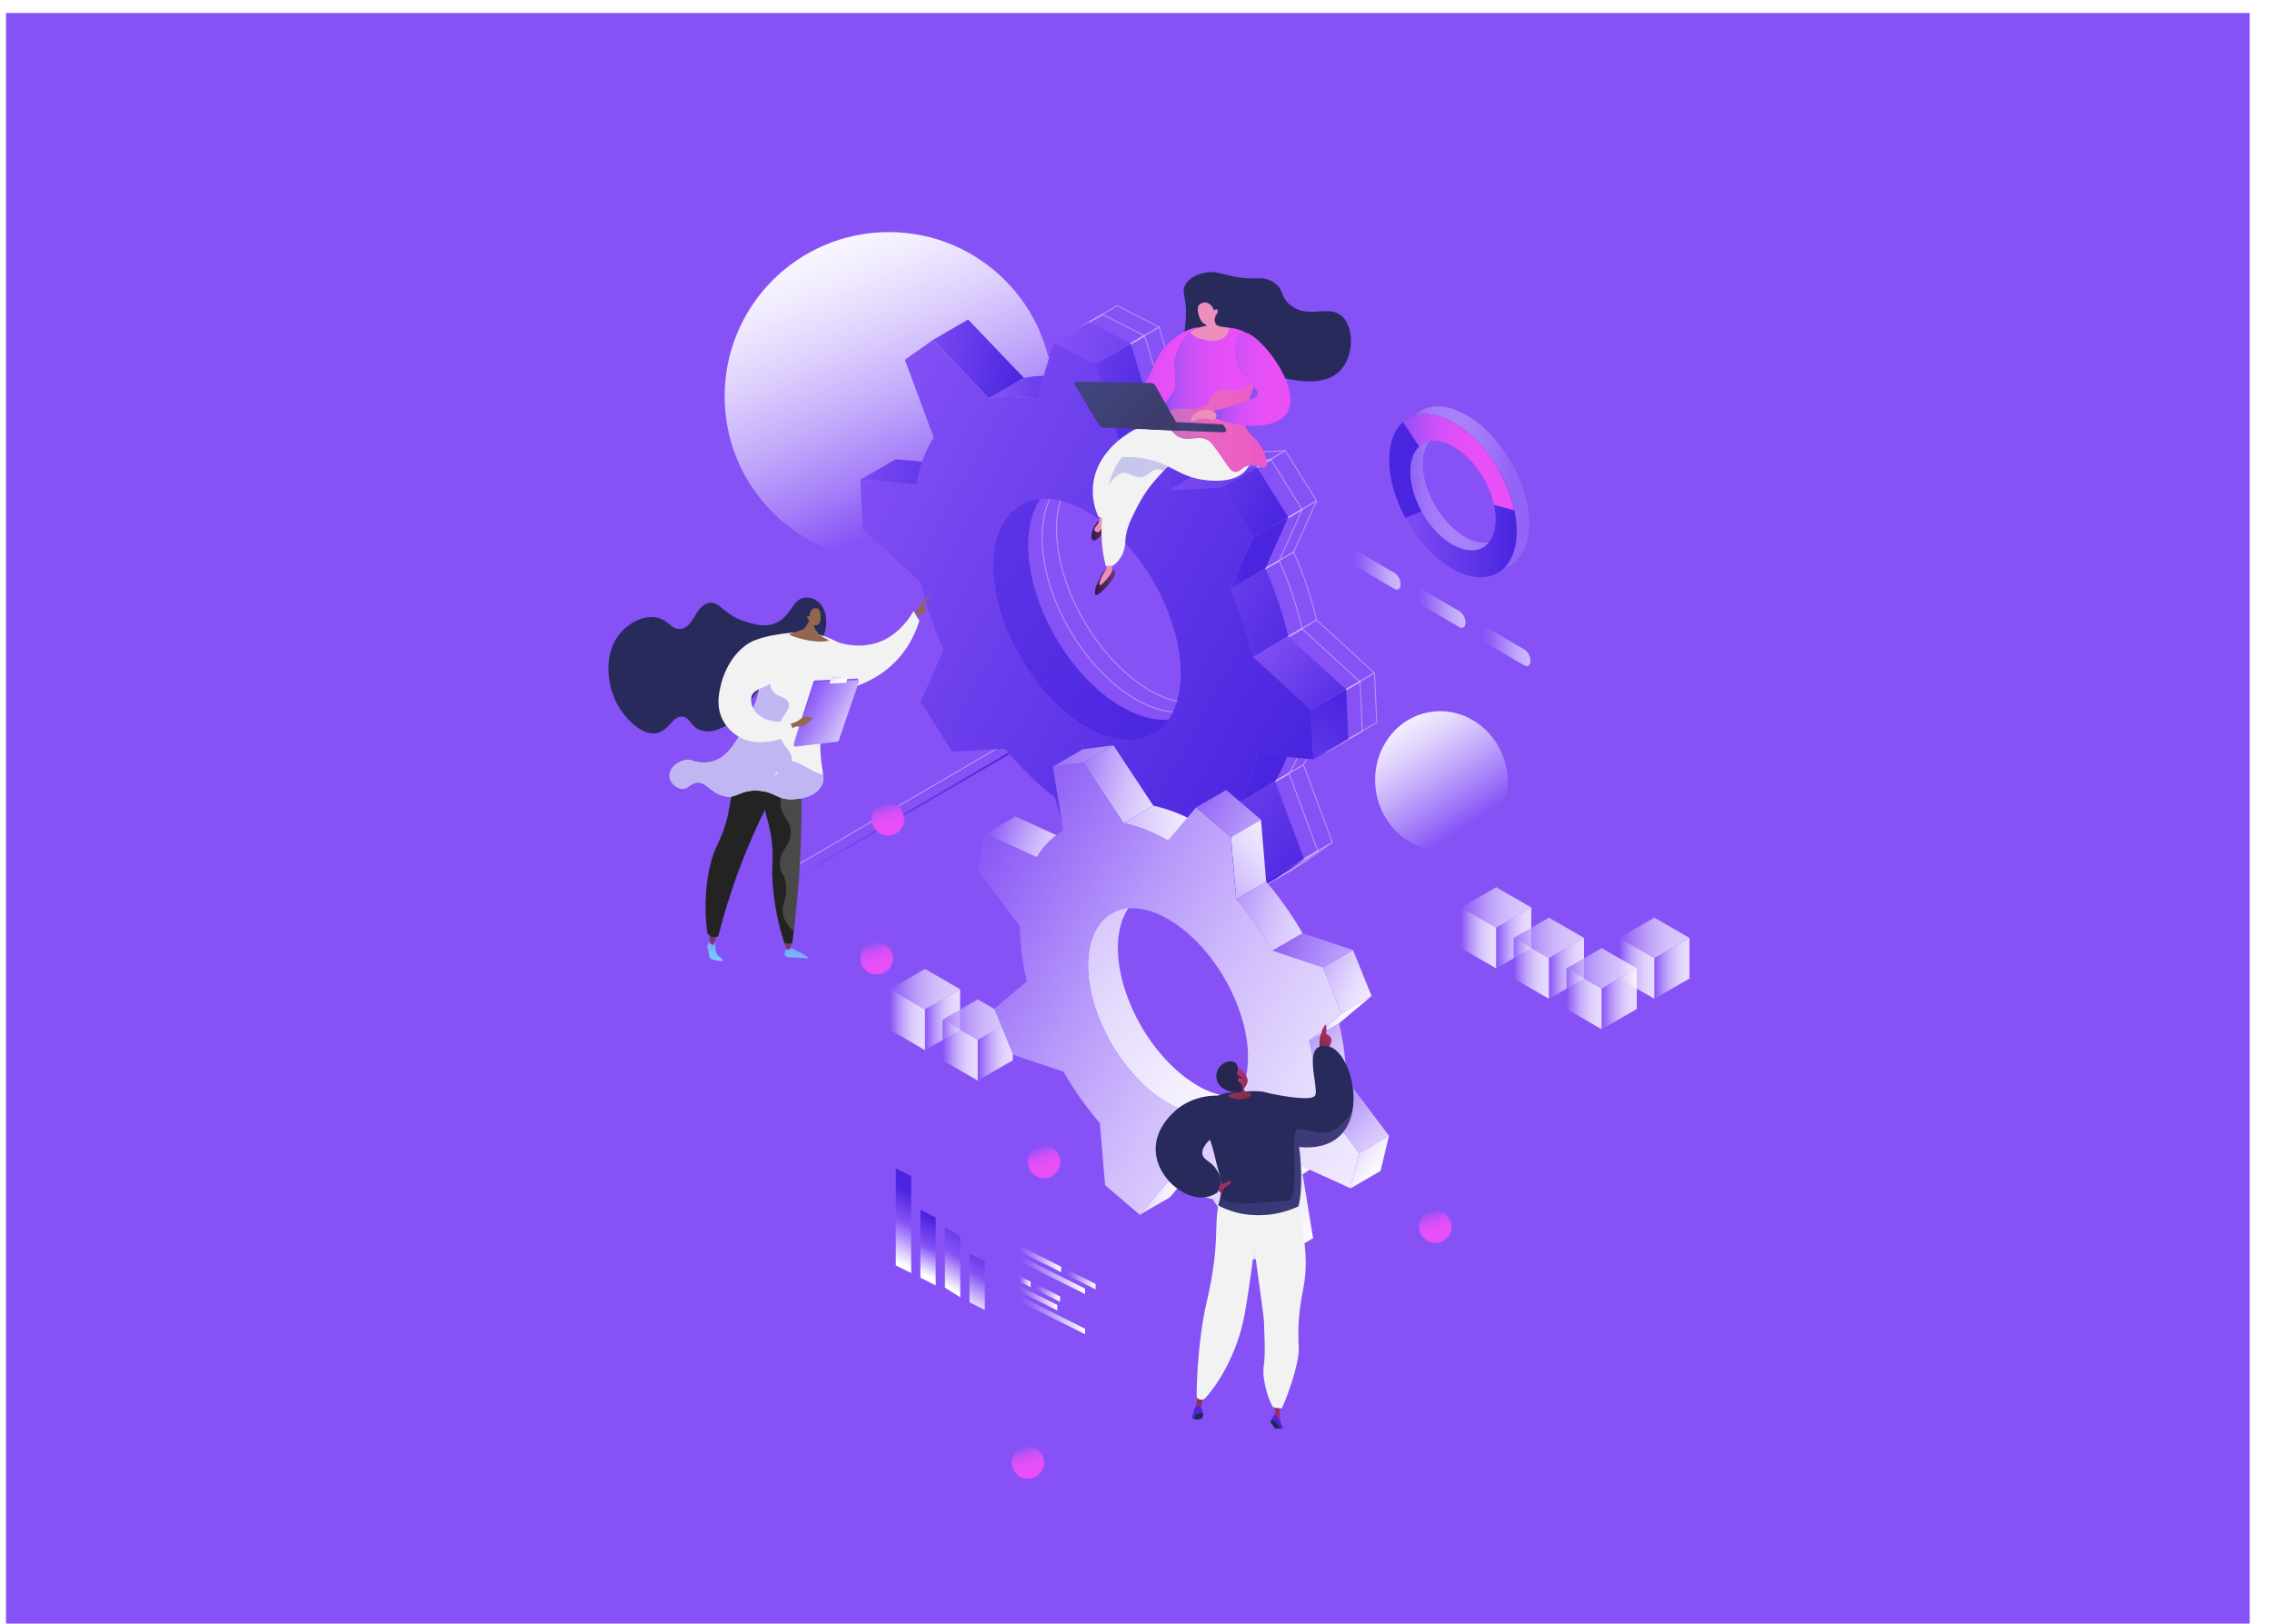 <svg xmlns="http://www.w3.org/2000/svg" xmlns:xlink="http://www.w3.org/1999/xlink" viewBox="0 0 1182.61 845.12">
    <defs>
        <style>
            .cls-1 {
                mask: url(#mask);
                filter: url(#luminosity-noclip-9);
            }

            .cls-10,
            .cls-12,
            .cls-132,
            .cls-14,
            .cls-16,
            .cls-2,
            .cls-4,
            .cls-6,
            .cls-70,
            .cls-76,
            .cls-78,
            .cls-8,
            .cls-81 {
                mix-blend-mode: multiply;
            }

            .cls-2 {
                fill: url(#linear-gradient);
            }

            .cls-3 {
                mask: url(#mask-2);
                filter: url(#luminosity-noclip-14);
            }

            .cls-4 {
                fill: url(#linear-gradient-2);
            }

            .cls-5,
            .cls-7 {
                mask: url(#mask-3);
            }

            .cls-5 {
                filter: url(#luminosity-noclip-15);
            }

            .cls-6 {
                fill: url(#linear-gradient-3);
            }

            .cls-7 {
                filter: url(#luminosity-noclip-16);
            }

            .cls-8 {
                fill: url(#linear-gradient-4);
            }

            .cls-9 {
                mask: url(#mask-5);
                filter: url(#luminosity-noclip-10);
            }

            .cls-10 {
                fill: url(#linear-gradient-5);
            }

            .cls-11 {
                mask: url(#mask-6);
                filter: url(#luminosity-noclip-11);
            }

            .cls-12 {
                fill: url(#linear-gradient-6);
            }

            .cls-13 {
                mask: url(#mask-7);
                filter: url(#luminosity-noclip-12);
            }

            .cls-14 {
                fill: url(#linear-gradient-7);
            }

            .cls-15 {
                mask: url(#mask-8);
                filter: url(#luminosity-noclip-13);
            }

            .cls-16 {
                fill: url(#linear-gradient-8);
            }

            .cls-17 {
                isolation: isolate;
            }

            .cls-18 {
                fill: #8652f6;
            }

            .cls-19 {
                mask: url(#mask-9);
            }

            .cls-20 {
                fill: url(#linear-gradient-9);
            }

            .cls-21 {
                mask: url(#mask-10);
            }

            .cls-22 {
                fill: url(#linear-gradient-10);
            }

            .cls-23 {
                opacity: 0.41;
            }

            .cls-24,
            .cls-25,
            .cls-26,
            .cls-53,
            .cls-56 {
                fill: none;
            }

            .cls-24 {
                stroke: #f6f6f6;
                stroke-linecap: round;
                stroke-linejoin: round;
                stroke-width: 0.5px;
            }

            .cls-25 {
                stroke: #fff;
                stroke-width: 0.25px;
            }

            .cls-25,
            .cls-26,
            .cls-53,
            .cls-56 {
                stroke-miterlimit: 10;
            }

            .cls-101,
            .cls-102,
            .cls-104,
            .cls-105,
            .cls-25,
            .cls-89,
            .cls-90,
            .cls-92,
            .cls-93,
            .cls-95,
            .cls-96,
            .cls-98,
            .cls-99 {
                opacity: 0.8;
            }

            .cls-26 {
                stroke: url(#linear-gradient-11);
            }

            .cls-27 {
                fill: url(#linear-gradient-12);
            }

            .cls-28 {
                fill: url(#linear-gradient-13);
            }

            .cls-29 {
                fill: url(#linear-gradient-14);
            }

            .cls-30 {
                fill: url(#linear-gradient-15);
            }

            .cls-31 {
                fill: url(#linear-gradient-16);
            }

            .cls-32 {
                fill: url(#linear-gradient-17);
            }

            .cls-33 {
                fill: url(#linear-gradient-18);
            }

            .cls-34 {
                fill: url(#linear-gradient-19);
            }

            .cls-35 {
                fill: url(#linear-gradient-20);
            }

            .cls-36 {
                fill: url(#linear-gradient-21);
            }

            .cls-37 {
                fill: url(#linear-gradient-22);
            }

            .cls-38 {
                fill: url(#linear-gradient-23);
            }

            .cls-39 {
                fill: url(#linear-gradient-24);
            }

            .cls-40 {
                fill: url(#linear-gradient-25);
            }

            .cls-41 {
                fill: url(#linear-gradient-26);
            }

            .cls-42 {
                fill: url(#linear-gradient-27);
            }

            .cls-43 {
                fill: url(#linear-gradient-28);
            }

            .cls-44 {
                fill: url(#linear-gradient-29);
            }

            .cls-45 {
                fill: url(#linear-gradient-30);
            }

            .cls-46 {
                mask: url(#mask-11);
            }

            .cls-47 {
                fill: url(#linear-gradient-31);
            }

            .cls-48 {
                mask: url(#mask-12);
            }

            .cls-49 {
                fill: url(#linear-gradient-32);
            }

            .cls-50 {
                mask: url(#mask-13);
            }

            .cls-51 {
                fill: #fff;
            }

            .cls-52 {
                mask: url(#mask-14);
            }

            .cls-53 {
                stroke: url(#linear-gradient-33);
            }

            .cls-54 {
                mask: url(#mask-15);
            }

            .cls-55 {
                mask: url(#mask-16);
            }

            .cls-56 {
                stroke: url(#linear-gradient-34);
            }

            .cls-57 {
                fill: url(#linear-gradient-35);
            }

            .cls-58,
            .cls-60 {
                mix-blend-mode: color-dodge;
            }

            .cls-58 {
                fill: url(#linear-gradient-36);
            }

            .cls-59 {
                fill: url(#linear-gradient-37);
            }

            .cls-60 {
                fill: url(#linear-gradient-38);
            }

            .cls-61 {
                fill: url(#linear-gradient-39);
            }

            .cls-62 {
                fill: #494948;
            }

            .cls-63 {
                fill: #232323;
            }

            .cls-64 {
                fill: #282a5b;
            }

            .cls-65 {
                fill: #936650;
            }

            .cls-66 {
                fill: #f2f2f2;
            }

            .cls-67 {
                fill: url(#linear-gradient-40);
            }

            .cls-68 {
                fill: url(#linear-gradient-41);
            }

            .cls-69 {
                fill: url(#linear-gradient-42);
            }

            .cls-70,
            .cls-76,
            .cls-78,
            .cls-81 {
                opacity: 0.3;
            }

            .cls-70 {
                fill: url(#linear-gradient-43);
            }

            .cls-71 {
                fill: #bfb6f2;
            }

            .cls-72 {
                fill: url(#linear-gradient-44);
            }

            .cls-73 {
                fill: url(#linear-gradient-45);
            }

            .cls-74 {
                fill: #ed8ebc;
            }

            .cls-75 {
                fill: url(#linear-gradient-46);
            }

            .cls-76 {
                fill: url(#linear-gradient-47);
            }

            .cls-77 {
                fill: url(#linear-gradient-48);
            }

            .cls-78 {
                fill: url(#linear-gradient-49);
            }

            .cls-79 {
                fill: url(#linear-gradient-50);
            }

            .cls-80 {
                fill: url(#linear-gradient-51);
            }

            .cls-81 {
                fill: url(#linear-gradient-52);
            }

            .cls-82 {
                fill: url(#linear-gradient-53);
            }

            .cls-83 {
                fill: url(#linear-gradient-54);
            }

            .cls-84 {
                fill: url(#linear-gradient-55);
            }

            .cls-85 {
                fill: url(#linear-gradient-56);
            }

            .cls-86 {
                fill: url(#linear-gradient-57);
            }

            .cls-87 {
                fill: url(#linear-gradient-58);
            }

            .cls-100,
            .cls-103,
            .cls-88,
            .cls-91,
            .cls-94,
            .cls-97 {
                opacity: 0.7;
            }

            .cls-88 {
                fill: url(#linear-gradient-59);
            }

            .cls-89 {
                fill: url(#linear-gradient-60);
            }

            .cls-90 {
                fill: url(#linear-gradient-61);
            }

            .cls-91 {
                fill: url(#linear-gradient-62);
            }

            .cls-92 {
                fill: url(#linear-gradient-63);
            }

            .cls-93 {
                fill: url(#linear-gradient-64);
            }

            .cls-94 {
                fill: url(#linear-gradient-65);
            }

            .cls-95 {
                fill: url(#linear-gradient-66);
            }

            .cls-96 {
                fill: url(#linear-gradient-67);
            }

            .cls-97 {
                fill: url(#linear-gradient-68);
            }

            .cls-98 {
                fill: url(#linear-gradient-69);
            }

            .cls-99 {
                fill: url(#linear-gradient-70);
            }

            .cls-100 {
                fill: url(#linear-gradient-71);
            }

            .cls-101 {
                fill: url(#linear-gradient-72);
            }

            .cls-102 {
                fill: url(#linear-gradient-73);
            }

            .cls-103 {
                fill: url(#linear-gradient-74);
            }

            .cls-104 {
                fill: url(#linear-gradient-75);
            }

            .cls-105 {
                fill: url(#linear-gradient-76);
            }

            .cls-106 {
                fill: url(#linear-gradient-77);
            }

            .cls-107 {
                fill: url(#linear-gradient-78);
            }

            .cls-108 {
                fill: url(#linear-gradient-79);
            }

            .cls-109 {
                fill: url(#linear-gradient-80);
            }

            .cls-110 {
                fill: url(#linear-gradient-81);
            }

            .cls-111 {
                fill: url(#linear-gradient-82);
            }

            .cls-112 {
                fill: url(#linear-gradient-83);
            }

            .cls-113 {
                fill: url(#linear-gradient-84);
            }

            .cls-114 {
                fill: url(#linear-gradient-85);
            }

            .cls-115 {
                fill: url(#linear-gradient-86);
            }

            .cls-116 {
                fill: url(#linear-gradient-87);
            }

            .cls-117 {
                fill: url(#linear-gradient-88);
            }

            .cls-118 {
                fill: url(#linear-gradient-89);
            }

            .cls-119 {
                fill: url(#linear-gradient-90);
            }

            .cls-120 {
                fill: url(#linear-gradient-91);
            }

            .cls-121 {
                fill: url(#linear-gradient-92);
            }

            .cls-122 {
                fill: url(#linear-gradient-93);
            }

            .cls-123 {
                fill: url(#linear-gradient-94);
            }

            .cls-124 {
                fill: url(#linear-gradient-95);
            }

            .cls-125 {
                fill: url(#linear-gradient-96);
            }

            .cls-126 {
                fill: #26264f;
            }

            .cls-127 {
                fill: url(#linear-gradient-97);
            }

            .cls-128 {
                fill: #4925df;
            }

            .cls-129 {
                fill: url(#linear-gradient-98);
            }

            .cls-130 {
                fill: url(#linear-gradient-99);
            }

            .cls-131 {
                fill: url(#linear-gradient-100);
            }

            .cls-132 {
                opacity: 0.2;
                fill: url(#linear-gradient-101);
            }

            .cls-133 {
                fill: url(#linear-gradient-102);
            }

            .cls-134 {
                fill: url(#linear-gradient-103);
            }

            .cls-135 {
                fill: url(#linear-gradient-104);
            }

            .cls-136 {
                fill: url(#linear-gradient-105);
            }

            .cls-137 {
                fill: url(#linear-gradient-106);
            }

            .cls-138 {
                fill: url(#linear-gradient-107);
            }

            .cls-139 {
                fill: url(#linear-gradient-108);
            }

            .cls-140 {
                fill: url(#linear-gradient-109);
            }

            .cls-141 {
                fill: url(#linear-gradient-110);
            }

            .cls-142 {
                fill: url(#linear-gradient-111);
            }

            .cls-143 {
                fill: url(#linear-gradient-112);
            }

            .cls-144 {
                fill: url(#linear-gradient-113);
            }

            .cls-145 {
                fill: url(#linear-gradient-114);
            }

            .cls-146 {
                fill: url(#linear-gradient-115);
            }

            .cls-147 {
                fill: url(#linear-gradient-116);
            }

            .cls-148 {
                fill: url(#linear-gradient-117);
            }

            .cls-149 {
                fill: url(#linear-gradient-118);
            }

            .cls-150 {
                filter: url(#luminosity-noclip-8);
            }

            .cls-151 {
                filter: url(#luminosity-noclip-7);
            }

            .cls-152 {
                filter: url(#luminosity-noclip-6);
            }

            .cls-153 {
                filter: url(#luminosity-noclip-5);
            }

            .cls-154 {
                filter: url(#luminosity-noclip-3);
            }

            .cls-155 {
                filter: url(#luminosity-noclip-2);
            }

            .cls-156 {
                filter: url(#luminosity-noclip);
            }
        </style>
        <filter id="luminosity-noclip" x="594.65" y="-1897.28" width="283.63" height="32766"
            filterUnits="userSpaceOnUse" color-interpolation-filters="sRGB">
            <feFlood flood-color="#fff" result="bg" />
            <feBlend in="SourceGraphic" in2="bg" />
        </filter>
        <mask id="mask" x="594.65" y="-1897.28" width="283.63" height="32766" maskUnits="userSpaceOnUse">
            <g class="cls-156" />
        </mask>
        <linearGradient id="linear-gradient" x1="7072.14" y1="4308.6" x2="6774.29" y2="4808.05"
            gradientTransform="matrix(-0.66, 0, 0, 0.62, 5268.52, -2410.08)" gradientUnits="userSpaceOnUse">
            <stop offset="0" stop-color="#fff" />
            <stop offset="0.03" stop-color="#fff" />
            <stop offset="0.29" stop-color="#fff" />
            <stop offset="0.34" stop-color="#eaeaea" />
            <stop offset="0.66" stop-color="#686868" />
            <stop offset="0.8" stop-color="#343434" />
            <stop offset="0.9" stop-color="#1a1a1a" />
            <stop offset="1" />
        </linearGradient>
        <filter id="luminosity-noclip-2" x="529.72" y="-1897.28" width="256.7" height="32766"
            filterUnits="userSpaceOnUse" color-interpolation-filters="sRGB">
            <feFlood flood-color="#fff" result="bg" />
            <feBlend in="SourceGraphic" in2="bg" />
        </filter>
        <mask id="mask-2" x="529.72" y="-1897.28" width="256.7" height="32766" maskUnits="userSpaceOnUse">
            <g class="cls-155" />
        </mask>
        <linearGradient id="linear-gradient-2" x1="8374.92" y1="678.58" x2="8139.42" y2="663.8"
            gradientTransform="translate(-7546.4)" gradientUnits="userSpaceOnUse">
            <stop offset="0" stop-color="#fff" />
            <stop offset="1" stop-color="#1a1a1a" />
        </linearGradient>
        <filter id="luminosity-noclip-3" x="409.64" y="-1897.28" width="219.3" height="32766"
            filterUnits="userSpaceOnUse" color-interpolation-filters="sRGB">
            <feFlood flood-color="#fff" result="bg" />
            <feBlend in="SourceGraphic" in2="bg" />
        </filter>
        <mask id="mask-3" x="409.64" y="-1897.28" width="219.3" height="32766" maskUnits="userSpaceOnUse">
            <g class="cls-154" />
        </mask>
        <linearGradient id="linear-gradient-3" x1="5930.73" y1="515.38" x2="5714.37" y2="501.8"
            gradientTransform="matrix(-1, 0, 0, 1, 6297.46, 0)" xlink:href="#linear-gradient-2" />
        <linearGradient id="linear-gradient-4" x1="5930.73" y1="520.13" x2="5714.37" y2="506.55"
            gradientTransform="matrix(-1, 0, 0, 1, 6297.46, 0)" xlink:href="#linear-gradient-2" />
        <filter id="luminosity-noclip-5" x="605.64" y="-1897.28" width="282.92" height="32766"
            filterUnits="userSpaceOnUse" color-interpolation-filters="sRGB">
            <feFlood flood-color="#fff" result="bg" />
            <feBlend in="SourceGraphic" in2="bg" />
        </filter>
        <mask id="mask-5" x="605.64" y="-1897.28" width="282.92" height="32766" maskUnits="userSpaceOnUse">
            <g class="cls-153" />
        </mask>
        <linearGradient id="linear-gradient-5" x1="7057.05" y1="4355.89" x2="6759.2" y2="4855.34"
            gradientTransform="matrix(-0.66, 0, 0, 0.62, 5287.67, -2380.95)" xlink:href="#linear-gradient" />
        <filter id="luminosity-noclip-6" x="590.91" y="-1897.28" width="283.63" height="32766"
            filterUnits="userSpaceOnUse" color-interpolation-filters="sRGB">
            <feFlood flood-color="#fff" result="bg" />
            <feBlend in="SourceGraphic" in2="bg" />
        </filter>
        <mask id="mask-6" x="590.91" y="-1897.28" width="283.63" height="32766" maskUnits="userSpaceOnUse">
            <g class="cls-152" />
        </mask>
        <linearGradient id="linear-gradient-6" x1="7079.84" y1="4623.41" x2="6781.99" y2="5122.86"
            xlink:href="#linear-gradient" />
        <filter id="luminosity-noclip-7" x="600.65" y="-1897.28" width="282.92" height="32766"
            filterUnits="userSpaceOnUse" color-interpolation-filters="sRGB">
            <feFlood flood-color="#fff" result="bg" />
            <feBlend in="SourceGraphic" in2="bg" />
        </filter>
        <mask id="mask-7" x="600.65" y="-1897.28" width="282.92" height="32766" maskUnits="userSpaceOnUse">
            <g class="cls-151" />
        </mask>
        <linearGradient id="linear-gradient-7" x1="7064.75" y1="4670.7" x2="6766.9" y2="5170.15"
            gradientTransform="matrix(-0.66, 0, 0, 0.62, 5287.67, -2380.95)" xlink:href="#linear-gradient" />
        <filter id="luminosity-noclip-8" x="529.79" y="-1897.28" width="256.7" height="32766"
            filterUnits="userSpaceOnUse" color-interpolation-filters="sRGB">
            <feFlood flood-color="#fff" result="bg" />
            <feBlend in="SourceGraphic" in2="bg" />
        </filter>
        <mask id="mask-8" x="529.79" y="-1897.28" width="256.7" height="32766" maskUnits="userSpaceOnUse">
            <g class="cls-150" />
        </mask>
        <linearGradient id="linear-gradient-8" x1="8374.99" y1="673.62" x2="8139.49" y2="658.83"
            xlink:href="#linear-gradient-2" />
        <filter id="luminosity-noclip-9" x="594.65" y="414.05" width="283.63" height="159.4"
            filterUnits="userSpaceOnUse" color-interpolation-filters="sRGB">
            <feFlood flood-color="#fff" result="bg" />
            <feBlend in="SourceGraphic" in2="bg" />
        </filter>
        <mask id="mask-9" x="594.65" y="414.05" width="283.63" height="159.4" maskUnits="userSpaceOnUse">
            <g class="cls-1">
                <path class="cls-2"
                    d="M875.1,542.53l2.2,1.43a2.07,2.07,0,0,1-.11,3.58l-30.07,25a7.44,7.44,0,0,1-7.08.14L595.46,436.35a1.44,1.44,0,0,1,.11-2.64l33.86-19.66Z" />
            </g>
        </mask>
        <linearGradient id="linear-gradient-9" x1="7072.14" y1="4308.6" x2="6774.29" y2="4808.05"
            gradientTransform="matrix(-0.66, 0, 0, 0.62, 5268.52, -2410.08)" gradientUnits="userSpaceOnUse">
            <stop offset="0" stop-color="#582fe5" />
            <stop offset="0.1" stop-color="#6039e6" stop-opacity="0.95" />
            <stop offset="0.27" stop-color="#7554e8" stop-opacity="0.81" />
            <stop offset="0.49" stop-color="#9880ec" stop-opacity="0.59" />
            <stop offset="0.76" stop-color="#c8bcf1" stop-opacity="0.29" />
            <stop offset="1" stop-color="#f6f6f6" stop-opacity="0" />
        </linearGradient>
        <filter id="luminosity-noclip-10" x="605.64" y="442.79" width="282.92" height="160.77"
            filterUnits="userSpaceOnUse" color-interpolation-filters="sRGB">
            <feFlood flood-color="#fff" result="bg" />
            <feBlend in="SourceGraphic" in2="bg" />
        </filter>
        <mask id="mask-10" x="605.64" y="442.79" width="282.92" height="160.77" maskUnits="userSpaceOnUse">
            <g class="cls-9">
                <path class="cls-10"
                    d="M885.4,572.84l2.19,1.44a2.07,2.07,0,0,1-.13,3.58l-30.23,24.76a7.47,7.47,0,0,1-7.08.09L606.45,464.87a1.44,1.44,0,0,1,.12-2.64l34-19.44Z" />
            </g>
        </mask>
        <linearGradient id="linear-gradient-10" x1="7057.05" y1="4355.89" x2="6759.2" y2="4855.34"
            gradientTransform="matrix(-0.66, 0, 0, 0.62, 5287.67, -2380.95)" gradientUnits="userSpaceOnUse">
            <stop offset="0" stop-color="#582fe5" />
            <stop offset="0.66" stop-color="#c2b5f0" stop-opacity="0.33" />
            <stop offset="1" stop-color="#f6f6f6" stop-opacity="0" />
        </linearGradient>
        <linearGradient id="linear-gradient-11" x1="409.39" y1="423.47" x2="533.7" y2="423.47"
            gradientUnits="userSpaceOnUse">
            <stop offset="0" stop-color="#8552f6" />
            <stop offset="1" stop-color="#4925df" />
        </linearGradient>
        <linearGradient id="linear-gradient-12" x1="487.99" y1="264.48" x2="417.26" y2="101.98"
            gradientUnits="userSpaceOnUse">
            <stop offset="0" stop-color="#8552f6" />
            <stop offset="0.16" stop-color="#a47ef8" />
            <stop offset="0.36" stop-color="#c4acfb" />
            <stop offset="0.55" stop-color="#ded0fd" />
            <stop offset="0.72" stop-color="#f0eafe" />
            <stop offset="0.88" stop-color="#fbfaff" />
            <stop offset="1" stop-color="#fff" />
        </linearGradient>
        <linearGradient id="linear-gradient-13" x1="257.53" y1="124.27" x2="633.27" y2="363.79"
            xlink:href="#linear-gradient-11" />
        <linearGradient id="linear-gradient-14" x1="433.3" y1="236.63" x2="516.21" y2="256.28"
            xlink:href="#linear-gradient-11" />
        <linearGradient id="linear-gradient-15" x1="615.73" y1="408.95" x2="586.02" y2="467.42"
            xlink:href="#linear-gradient-11" />
        <linearGradient id="linear-gradient-16" x1="470.1" y1="180.1" x2="534.33" y2="191.13"
            xlink:href="#linear-gradient-11" />
        <linearGradient id="linear-gradient-17" x1="617.37" y1="472.01" x2="649.72" y2="461.58"
            xlink:href="#linear-gradient-11" />
        <linearGradient id="linear-gradient-18" x1="596.28" y1="383.63" x2="691.18" y2="453.6"
            xlink:href="#linear-gradient-11" />
        <linearGradient id="linear-gradient-19" x1="517.82" y1="201.04" x2="569.1" y2="202.96"
            xlink:href="#linear-gradient-11" />
        <linearGradient id="linear-gradient-20" x1="587.39" y1="419.12" x2="642.02" y2="404.26"
            xlink:href="#linear-gradient-11" />
        <linearGradient id="linear-gradient-21" x1="575.61" y1="227.54" x2="644.63" y2="250.55"
            xlink:href="#linear-gradient-11" />
        <linearGradient id="linear-gradient-22" x1="519.92" y1="178.22" x2="609.06" y2="213.69"
            xlink:href="#linear-gradient-11" />
        <linearGradient id="linear-gradient-23" x1="546.72" y1="174.12" x2="668.94" y2="199.04"
            xlink:href="#linear-gradient-11" />
        <linearGradient id="linear-gradient-24" x1="588.22" y1="288.87" x2="687.91" y2="333.44"
            xlink:href="#linear-gradient-11" />
        <linearGradient id="linear-gradient-25" x1="649.02" y1="437.18" x2="701.26" y2="364.33"
            xlink:href="#linear-gradient-11" />
        <linearGradient id="linear-gradient-26" x1="651.41" y1="333.08" x2="710.36" y2="373.82"
            xlink:href="#linear-gradient-11" />
        <linearGradient id="linear-gradient-27" x1="574.22" y1="249.25" x2="745.32" y2="249.01"
            xlink:href="#linear-gradient-11" />
        <linearGradient id="linear-gradient-28" x1="606.49" y1="304.61" x2="645.79" y2="291.19"
            xlink:href="#linear-gradient-11" />
        <linearGradient id="linear-gradient-29" x1="575.32" y1="227.87" x2="669.73" y2="268.61"
            xlink:href="#linear-gradient-11" />
        <linearGradient id="linear-gradient-30" x1="422.42" y1="243.97" x2="682.04" y2="386.17"
            xlink:href="#linear-gradient-11" />
        <filter id="luminosity-noclip-11" x="590.91" y="609.8" width="283.63" height="159.4"
            filterUnits="userSpaceOnUse" color-interpolation-filters="sRGB">
            <feFlood flood-color="#fff" result="bg" />
            <feBlend in="SourceGraphic" in2="bg" />
        </filter>
        <mask id="mask-11" x="590.91" y="609.8" width="283.63" height="159.4" maskUnits="userSpaceOnUse">
            <g class="cls-11">
                <path class="cls-12"
                    d="M871.36,738.28l2.2,1.43a2.06,2.06,0,0,1-.11,3.57l-30.07,25a7.47,7.47,0,0,1-7.08.13L591.72,632.09a1.44,1.44,0,0,1,.11-2.64l33.86-19.65Z" />
            </g>
        </mask>
        <linearGradient id="linear-gradient-31" x1="7079.84" y1="4623.41" x2="6781.99" y2="5122.86"
            gradientTransform="matrix(-0.66, 0, 0, 0.62, 5268.52, -2410.08)" xlink:href="#linear-gradient-10" />
        <filter id="luminosity-noclip-12" x="600.65" y="638.5" width="282.92" height="160.77"
            filterUnits="userSpaceOnUse" color-interpolation-filters="sRGB">
            <feFlood flood-color="#fff" result="bg" />
            <feBlend in="SourceGraphic" in2="bg" />
        </filter>
        <mask id="mask-12" x="600.65" y="638.5" width="282.92" height="160.77" maskUnits="userSpaceOnUse">
            <g class="cls-13">
                <path class="cls-14"
                    d="M880.41,768.56,882.6,770a2.06,2.06,0,0,1-.14,3.57l-30.22,24.76a7.43,7.43,0,0,1-7.09.09L601.45,660.58a1.44,1.44,0,0,1,.13-2.64l34-19.44Z" />
            </g>
        </mask>
        <linearGradient id="linear-gradient-32" x1="7064.75" y1="4670.7" x2="6766.9" y2="5170.15"
            xlink:href="#linear-gradient-10" />
        <filter id="luminosity-noclip-13" x="529.79" y="558.84" width="256.7" height="202.46"
            filterUnits="userSpaceOnUse" color-interpolation-filters="sRGB">
            <feFlood flood-color="#fff" result="bg" />
            <feBlend in="SourceGraphic" in2="bg" />
        </filter>
        <mask id="mask-13" x="529.79" y="558.84" width="256.7" height="202.46" maskUnits="userSpaceOnUse">
            <g class="cls-15">
                <path class="cls-16"
                    d="M785.34,613.27a1.18,1.18,0,0,0,0-2l-89.85-51.74v-.65l90.13,51.9a1.74,1.74,0,0,1,0,3L530.08,761.3l-.29-.49Z" />
            </g>
        </mask>
        <filter id="luminosity-noclip-14" x="529.04" y="563.81" width="257.89" height="203.15"
            filterUnits="userSpaceOnUse" color-interpolation-filters="sRGB">
            <feFlood flood-color="#fff" result="bg" />
            <feBlend in="SourceGraphic" in2="bg" />
        </filter>
        <mask id="mask-14" x="529.04" y="563.81" width="257.89" height="203.15" maskUnits="userSpaceOnUse">
            <g class="cls-3">
                <path class="cls-4"
                    d="M785.27,618.24a1.17,1.17,0,0,0,.59-1,1.16,1.16,0,0,0-.59-1l-89.85-51.74v-.65l90.13,51.89a1.74,1.74,0,0,1,0,3L530,766.27l-.29-.49Z" />
            </g>
        </mask>
        <linearGradient id="linear-gradient-33" x1="529.04" y1="665.83" x2="786.93" y2="665.83"
            xlink:href="#linear-gradient-11" />
        <filter id="luminosity-noclip-15" x="409.64" y="399.19" width="219.3" height="204.86"
            filterUnits="userSpaceOnUse" color-interpolation-filters="sRGB">
            <feFlood flood-color="#fff" result="bg" />
            <feBlend in="SourceGraphic" in2="bg" />
        </filter>
        <mask id="mask-15" x="409.64" y="399.19" width="219.3" height="204.86" maskUnits="userSpaceOnUse">
            <g class="cls-5">
                <path class="cls-6"
                    d="M543.19,604.05l.29-.49L410.8,527.67a1.16,1.16,0,0,1-.59-1,1.17,1.17,0,0,1,.59-1L629,399.69l-.29-.5-218.14,126a1.74,1.74,0,0,0,0,3Z" />
            </g>
        </mask>
        <filter id="luminosity-noclip-16" x="409.14" y="403.94" width="219.8" height="205.54"
            filterUnits="userSpaceOnUse" color-interpolation-filters="sRGB">
            <feFlood flood-color="#fff" result="bg" />
            <feBlend in="SourceGraphic" in2="bg" />
        </filter>
        <mask id="mask-16" x="409.14" y="403.94" width="219.8" height="205.54" maskUnits="userSpaceOnUse">
            <g class="cls-7">
                <path class="cls-8"
                    d="M543.19,608.8l.29-.49L410.8,532.42a1.16,1.16,0,0,1-.59-1,1.17,1.17,0,0,1,.59-1L629,404.43l-.29-.49-218.14,126a1.74,1.74,0,0,0,0,3Z" />
            </g>
        </mask>
        <linearGradient id="linear-gradient-34" x1="409.14" y1="537.52" x2="544.16" y2="537.52"
            xlink:href="#linear-gradient-11" />
        <linearGradient id="linear-gradient-35" x1="306.55" y1="168.72" x2="276.64" y2="100"
            gradientTransform="translate(454.46 262.52)" gradientUnits="userSpaceOnUse">
            <stop offset="0" stop-color="#8552f6" />
            <stop offset="0.14" stop-color="#9b72f8" />
            <stop offset="0.44" stop-color="#c6aefb" />
            <stop offset="0.69" stop-color="#e5dafd" />
            <stop offset="0.89" stop-color="#f8f5fe" />
            <stop offset="1" stop-color="#fff" />
        </linearGradient>
        <linearGradient id="linear-gradient-36" x1="843.49" y1="477.22" x2="846" y2="509.16"
            gradientTransform="matrix(-1, 0, 0, 1, 1259.64, 0)" gradientUnits="userSpaceOnUse">
            <stop offset="0" stop-color="#8552f6" />
            <stop offset="1" stop-color="#6feffd" />
        </linearGradient>
        <linearGradient id="linear-gradient-37" x1="849.45" y1="495.04" x2="849" y2="462.04"
            gradientTransform="matrix(-1, 0, 0, 1, 1259.64, 0)" gradientUnits="userSpaceOnUse">
            <stop offset="0" stop-color="#893976" />
            <stop offset="1" stop-color="#311944" />
        </linearGradient>
        <linearGradient id="linear-gradient-38" x1="885.76" y1="473.48" x2="888.28" y2="505.51"
            xlink:href="#linear-gradient-36" />
        <linearGradient id="linear-gradient-39" x1="888.21" y1="494.44" x2="887.76" y2="461.45"
            xlink:href="#linear-gradient-37" />
        <linearGradient id="linear-gradient-40" x1="206.71" y1="365.27" x2="193.04" y2="387.93"
            gradientTransform="matrix(-1, 0, 0, 1, 633.37, 0)" gradientUnits="userSpaceOnUse">
            <stop offset="0" stop-color="#8552f6" />
            <stop offset="0.16" stop-color="#9468f7" />
            <stop offset="0.49" stop-color="#bca0fa" />
            <stop offset="0.97" stop-color="#fbf9ff" />
            <stop offset="1" stop-color="#fff" />
        </linearGradient>
        <linearGradient id="linear-gradient-41" x1="216" y1="364.46" x2="182.14" y2="382.48"
            xlink:href="#linear-gradient-40" />
        <linearGradient id="linear-gradient-42" x1="200.61" y1="341.52" x2="196.59" y2="354.67"
            xlink:href="#linear-gradient-40" />
        <linearGradient id="linear-gradient-43" x1="214.69" y1="362.29" x2="181" y2="380.22"
            xlink:href="#linear-gradient-40" />
        <linearGradient id="linear-gradient-44" x1="578.02" y1="195.15" x2="625.94" y2="195.15"
            gradientUnits="userSpaceOnUse">
            <stop offset="0" stop-color="#8552f6" />
            <stop offset="0.01" stop-color="#8752f6" />
            <stop offset="0.11" stop-color="#a551f6" />
            <stop offset="0.22" stop-color="#be50f7" />
            <stop offset="0.35" stop-color="#d250f7" />
            <stop offset="0.49" stop-color="#e04ff7" />
            <stop offset="0.67" stop-color="#e84ff7" />
            <stop offset="1" stop-color="#ea4ff7" />
        </linearGradient>
        <linearGradient id="linear-gradient-45" x1="1697.19" y1="1826.93" x2="1712.39" y2="1826.93"
            gradientTransform="translate(-1858.32 -267.58) rotate(-33.79)" gradientUnits="userSpaceOnUse">
            <stop offset="0" stop-color="#311944" />
            <stop offset="1" stop-color="#6b3976" />
        </linearGradient>
        <linearGradient id="linear-gradient-46" x1="6275.64" y1="275.83" x2="6284.16" y2="275.83"
            gradientTransform="translate(-5707.47)" xlink:href="#linear-gradient-45" />
        <linearGradient id="linear-gradient-47" x1="6302.5" y1="300" x2="6317.25" y2="253.31"
            gradientTransform="translate(-5707.47)" gradientUnits="userSpaceOnUse">
            <stop offset="0" stop-color="#aa80f9" />
            <stop offset="1" stop-color="#6165d7" />
        </linearGradient>
        <linearGradient id="linear-gradient-48" x1="603.47" y1="208.08" x2="659.42" y2="208.08"
            xlink:href="#linear-gradient-44" />
        <linearGradient id="linear-gradient-49" x1="603.47" y1="220.92" x2="659.42" y2="220.92"
            gradientUnits="userSpaceOnUse">
            <stop offset="0" stop-color="#ffc444" />
            <stop offset="1" stop-color="#f36f56" />
        </linearGradient>
        <linearGradient id="linear-gradient-50" x1="7815.52" y1="222.07" x2="7855.72" y2="222.07"
            gradientTransform="translate(-7217.46)" gradientUnits="userSpaceOnUse">
            <stop offset="0" stop-color="#40447e" />
            <stop offset="1" stop-color="#3c3b6b" />
        </linearGradient>
        <linearGradient id="linear-gradient-51" x1="7789.82" y1="196.71" x2="7816.17" y2="222.85"
            xlink:href="#linear-gradient-50" />
        <linearGradient id="linear-gradient-52" x1="7789.82" y1="196.71" x2="7816.17" y2="222.85"
            xlink:href="#linear-gradient-50" />
        <linearGradient id="linear-gradient-53" x1="631.39" y1="197.29" x2="671.71" y2="197.29"
            xlink:href="#linear-gradient-44" />
        <linearGradient id="linear-gradient-54" x1="581.04" y1="-1524.11" x2="597.92" y2="-1524.11"
            gradientTransform="translate(-1164.17 267.09) rotate(74.45)" xlink:href="#linear-gradient-44" />
        <linearGradient id="linear-gradient-55" x1="649.17" y1="-1499.1" x2="666.05" y2="-1499.1"
            gradientTransform="translate(-1164.17 267.09) rotate(74.45)" xlink:href="#linear-gradient-44" />
        <linearGradient id="linear-gradient-56" x1="774.74" y1="-1554.6" x2="791.62" y2="-1554.6"
            gradientTransform="translate(-1164.17 267.09) rotate(74.45)" xlink:href="#linear-gradient-44" />
        <linearGradient id="linear-gradient-57" x1="861.72" y1="-1741.76" x2="878.6" y2="-1741.76"
            gradientTransform="translate(-1164.17 267.09) rotate(74.45)" xlink:href="#linear-gradient-44" />
        <linearGradient id="linear-gradient-58" x1="923.18" y1="-1504.54" x2="940.06" y2="-1504.54"
            gradientTransform="translate(-1164.17 267.09) rotate(74.45)" xlink:href="#linear-gradient-44" />
        <linearGradient id="linear-gradient-59" x1="760.48" y1="472.37" x2="797.07" y2="472.37"
            gradientUnits="userSpaceOnUse">
            <stop offset="0" stop-color="#8552f6" />
            <stop offset="0.09" stop-color="#996ef7" />
            <stop offset="0.24" stop-color="#b89afa" />
            <stop offset="0.39" stop-color="#d2bffc" />
            <stop offset="0.54" stop-color="#e5dbfd" />
            <stop offset="0.7" stop-color="#f4effe" />
            <stop offset="0.85" stop-color="#fcfbff" />
            <stop offset="1" stop-color="#fff" />
        </linearGradient>
        <linearGradient id="linear-gradient-60" x1="778.78" y1="488.21" x2="797.07" y2="488.21"
            xlink:href="#linear-gradient-59" />
        <linearGradient id="linear-gradient-61" x1="760.48" y1="488.21" x2="778.78" y2="488.21"
            xlink:href="#linear-gradient-59" />
        <linearGradient id="linear-gradient-62" x1="787.92" y1="488.21" x2="824.52" y2="488.21"
            xlink:href="#linear-gradient-59" />
        <linearGradient id="linear-gradient-63" x1="806.22" y1="504.06" x2="824.52" y2="504.06"
            xlink:href="#linear-gradient-59" />
        <linearGradient id="linear-gradient-64" x1="787.92" y1="504.06" x2="806.22" y2="504.06"
            xlink:href="#linear-gradient-59" />
        <linearGradient id="linear-gradient-65" x1="463.17" y1="514.92" x2="499.77" y2="514.92"
            xlink:href="#linear-gradient-59" />
        <linearGradient id="linear-gradient-66" x1="481.47" y1="530.77" x2="499.77" y2="530.77"
            xlink:href="#linear-gradient-59" />
        <linearGradient id="linear-gradient-67" x1="463.17" y1="530.77" x2="481.47" y2="530.77"
            xlink:href="#linear-gradient-59" />
        <linearGradient id="linear-gradient-68" x1="490.62" y1="530.77" x2="527.21" y2="530.77"
            xlink:href="#linear-gradient-59" />
        <linearGradient id="linear-gradient-69" x1="508.91" y1="546.61" x2="527.21" y2="546.61"
            xlink:href="#linear-gradient-59" />
        <linearGradient id="linear-gradient-70" x1="490.62" y1="546.61" x2="508.91" y2="546.61"
            xlink:href="#linear-gradient-59" />
        <linearGradient id="linear-gradient-71" x1="842.82" y1="488.21" x2="879.41" y2="488.21"
            xlink:href="#linear-gradient-59" />
        <linearGradient id="linear-gradient-72" x1="861.11" y1="504.06" x2="879.41" y2="504.06"
            xlink:href="#linear-gradient-59" />
        <linearGradient id="linear-gradient-73" x1="842.82" y1="504.06" x2="861.11" y2="504.06"
            xlink:href="#linear-gradient-59" />
        <linearGradient id="linear-gradient-74" x1="815.37" y1="504.06" x2="851.97" y2="504.06"
            xlink:href="#linear-gradient-59" />
        <linearGradient id="linear-gradient-75" x1="833.67" y1="519.91" x2="851.97" y2="519.91"
            xlink:href="#linear-gradient-59" />
        <linearGradient id="linear-gradient-76" x1="815.37" y1="519.91" x2="833.67" y2="519.91"
            xlink:href="#linear-gradient-59" />
        <linearGradient id="linear-gradient-77" x1="448.75" y1="401.24" x2="711.05" y2="607.16"
            xlink:href="#linear-gradient-59" />
        <linearGradient id="linear-gradient-78" x1="572.52" y1="613.46" x2="620.94" y2="621.12"
            xlink:href="#linear-gradient-59" />
        <linearGradient id="linear-gradient-79" x1="514.28" y1="429.04" x2="584.45" y2="452.33"
            xlink:href="#linear-gradient-59" />
        <linearGradient id="linear-gradient-80" x1="627.15" y1="586.36" x2="693.03" y2="652.55"
            xlink:href="#linear-gradient-59" />
        <linearGradient id="linear-gradient-81" x1="645.65" y1="610.64" x2="687.79" y2="608.18"
            xlink:href="#linear-gradient-59" />
        <linearGradient id="linear-gradient-82" x1="531.56" y1="386.88" x2="725.22" y2="426.71"
            xlink:href="#linear-gradient-59" />
        <linearGradient id="linear-gradient-83" x1="550.58" y1="401.45" x2="642.2" y2="421.06"
            xlink:href="#linear-gradient-59" />
        <linearGradient id="linear-gradient-84" x1="547.05" y1="430.48" x2="652.76" y2="426.8"
            xlink:href="#linear-gradient-59" />
        <linearGradient id="linear-gradient-85" x1="680.5" y1="558.94" x2="761.4" y2="634.32"
            xlink:href="#linear-gradient-59" />
        <linearGradient id="linear-gradient-86" x1="685.65" y1="584.9" x2="724.26" y2="613.09"
            xlink:href="#linear-gradient-59" />
        <linearGradient id="linear-gradient-87" x1="661.28" y1="529.35" x2="737.28" y2="586.14"
            xlink:href="#linear-gradient-59" />
        <linearGradient id="linear-gradient-88" x1="614.96" y1="464.91" x2="734.47" y2="496.16"
            xlink:href="#linear-gradient-59" />
        <linearGradient id="linear-gradient-89" x1="614.63" y1="409.65" x2="767.85" y2="494.83"
            xlink:href="#linear-gradient-59" />
        <linearGradient id="linear-gradient-90" x1="609.46" y1="482.35" x2="689.13" y2="413.4"
            xlink:href="#linear-gradient-59" />
        <linearGradient id="linear-gradient-91" x1="661.89" y1="534.08" x2="709.28" y2="528.77"
            xlink:href="#linear-gradient-59" />
        <linearGradient id="linear-gradient-92" x1="663.47" y1="494.05" x2="739.05" y2="527.96"
            xlink:href="#linear-gradient-59" />
        <linearGradient id="linear-gradient-93" x1="657.96" y1="485.49" x2="811.79" y2="541.26"
            xlink:href="#linear-gradient-59" />
        <linearGradient id="linear-gradient-94" x1="491.81" y1="458.75" x2="837.46" y2="659.77"
            xlink:href="#linear-gradient-59" />
        <linearGradient id="linear-gradient-95" x1="391.42" y1="538.09" x2="398.63" y2="544.23"
            gradientTransform="matrix(-1, 0, 0, 1, 1084.57, 0)" gradientUnits="userSpaceOnUse">
            <stop offset="0" stop-color="#ab316d" />
            <stop offset="1" stop-color="#792d3d" />
        </linearGradient>
        <linearGradient id="linear-gradient-96" x1="-855.57" y1="734.69" x2="-855.57" y2="726.02"
            gradientTransform="matrix(-1, 0, 0, 1, -231.21, 0)" xlink:href="#linear-gradient-95" />
        <linearGradient id="linear-gradient-97" x1="-895.99" y1="738.53" x2="-895.99" y2="728.57"
            gradientTransform="matrix(-1, 0, 0, 1, -231.21, 0)" xlink:href="#linear-gradient-95" />
        <linearGradient id="linear-gradient-98" x1="-872.13" y1="560.13" x2="-881.24" y2="574.86"
            gradientTransform="matrix(-1, 0, 0, 1, -231.21, 0)" xlink:href="#linear-gradient-95" />
        <linearGradient id="linear-gradient-99" x1="-2990.46" y1="-936.77" x2="-2999.28" y2="-922.51"
            gradientTransform="matrix(-0.97, -0.24, -0.24, 0.97, -2482.82, 762.34)" xlink:href="#linear-gradient-95" />
        <linearGradient id="linear-gradient-100" x1="5202.6" y1="607.71" x2="5209.76" y2="636.21"
            gradientTransform="translate(-4567.69)" xlink:href="#linear-gradient-95" />
        <linearGradient id="linear-gradient-101" x1="380.52" y1="605.13" x2="450.5" y2="605.13"
            gradientTransform="matrix(-1, 0, 0, 1, 1084.57, 0)" xlink:href="#linear-gradient-47" />
        <linearGradient id="linear-gradient-102" x1="729.64" y1="254.06" x2="796" y2="254.06"
            gradientUnits="userSpaceOnUse">
            <stop offset="0" stop-color="#8552f6" />
            <stop offset="0.17" stop-color="#a27bf8" stop-opacity="0.78" />
            <stop offset="0.42" stop-color="#cab3fb" stop-opacity="0.49" />
            <stop offset="0.64" stop-color="#e7dcfd" stop-opacity="0.28" />
            <stop offset="0.79" stop-color="#f8f6ff" stop-opacity="0.15" />
            <stop offset="0.88" stop-color="#fff" stop-opacity="0.1" />
        </linearGradient>
        <linearGradient id="linear-gradient-103" x1="723.1" y1="257.99" x2="789.46" y2="257.99"
            xlink:href="#linear-gradient-11" />
        <linearGradient id="linear-gradient-104" x1="729.04" y1="240.56" x2="788.24" y2="240.56"
            xlink:href="#linear-gradient-44" />
        <linearGradient id="linear-gradient-105" x1="704.05" y1="296.96" x2="729.03" y2="296.96"
            gradientUnits="userSpaceOnUse">
            <stop offset="0" stop-color="#8552f6" />
            <stop offset="0.18" stop-color="#9062f7" stop-opacity="0.96" />
            <stop offset="0.46" stop-color="#af8ef9" stop-opacity="0.86" />
            <stop offset="0.81" stop-color="#e1d5fd" stop-opacity="0.7" />
            <stop offset="1" stop-color="#fff" stop-opacity="0.6" />
        </linearGradient>
        <linearGradient id="linear-gradient-106" x1="737.84" y1="316.88" x2="762.82" y2="316.88"
            xlink:href="#linear-gradient-105" />
        <linearGradient id="linear-gradient-107" x1="771.63" y1="336.79" x2="796.61" y2="336.79"
            xlink:href="#linear-gradient-105" />
        <linearGradient id="linear-gradient-108" x1="507.73" y1="2234.58" x2="509.83" y2="2194.47"
            gradientTransform="matrix(1, 0.5, 0, 1, 0, -1804.67)" gradientUnits="userSpaceOnUse">
            <stop offset="0" stop-color="#fff" />
            <stop offset="0.51" stop-color="#8552f6" />
            <stop offset="1" stop-color="#4925df" />
        </linearGradient>
        <linearGradient id="linear-gradient-109" x1="494.72" y1="2235.07" x2="497.36" y2="2184.54"
            gradientTransform="matrix(1, 0.5, 0, 1, 0, -1804.67)" gradientUnits="userSpaceOnUse">
            <stop offset="0.14" stop-color="#fff" />
            <stop offset="0.51" stop-color="#8552f6" />
            <stop offset="1" stop-color="#4925df" />
        </linearGradient>
        <linearGradient id="linear-gradient-110" x1="483.49" y1="2229.42" x2="482.52" y2="2190.76"
            gradientTransform="matrix(1, 0.5, 0, 1, 0, -1804.67)" gradientUnits="userSpaceOnUse">
            <stop offset="0.05" stop-color="#fff" />
            <stop offset="0.44" stop-color="#8552f6" />
            <stop offset="0.85" stop-color="#4925df" />
        </linearGradient>
        <linearGradient id="linear-gradient-111" x1="470.15" y1="2230.95" x2="470.44" y2="2173.22"
            gradientTransform="matrix(1, 0.5, 0, 1, 0, -1804.67)" gradientUnits="userSpaceOnUse">
            <stop offset="0.05" stop-color="#fff" />
            <stop offset="0.44" stop-color="#8552f6" />
            <stop offset="0.74" stop-color="#4925df" />
        </linearGradient>
        <linearGradient id="linear-gradient-112" x1="530.4" y1="667.05" x2="536.45" y2="667.05"
            gradientTransform="matrix(1, 0, 0, 1, 0, 0)" xlink:href="#linear-gradient-40" />
        <linearGradient id="linear-gradient-113" x1="539.08" y1="673.05" x2="551.76" y2="673.05"
            gradientTransform="matrix(1, 0, 0, 1, 0, 0)" xlink:href="#linear-gradient-40" />
        <linearGradient id="linear-gradient-114" x1="530.4" y1="675.69" x2="550.33" y2="675.69"
            gradientTransform="matrix(1, 0, 0, 1, 0, 0)" xlink:href="#linear-gradient-40" />
        <linearGradient id="linear-gradient-115" x1="530.4" y1="684.48" x2="564.79" y2="684.48"
            gradientTransform="matrix(1, 0, 0, 1, 0, 0)" xlink:href="#linear-gradient-40" />
        <linearGradient id="linear-gradient-116" x1="530.4" y1="655.27" x2="552.32" y2="655.27"
            gradientTransform="matrix(1, 0, 0, 1, 0, 0)" xlink:href="#linear-gradient-40" />
        <linearGradient id="linear-gradient-117" x1="554.94" y1="665.9" x2="570.25" y2="665.9"
            gradientTransform="matrix(1, 0, 0, 1, 0, 0)" xlink:href="#linear-gradient-40" />
        <linearGradient id="linear-gradient-118" x1="530.4" y1="663.57" x2="564.79" y2="663.57"
            gradientTransform="matrix(1, 0, 0, 1, 0, 0)" xlink:href="#linear-gradient-40" />
    </defs>
    <g class="cls-17">
        <g id="Layer_1" data-name="Layer 1">
            <rect class="cls-18" x="3.11" y="6.74" width="1167.91" height="842.86" />
            <g class="cls-19">
                <path class="cls-20"
                    d="M875.1,542.53l2.2,1.43a2.07,2.07,0,0,1-.11,3.58l-30.07,25a7.44,7.44,0,0,1-7.08.14L595.46,436.35a1.44,1.44,0,0,1,.11-2.64l33.86-19.66Z" />
            </g>
            <g class="cls-21">
                <path class="cls-22"
                    d="M885.4,572.84l2.19,1.44a2.07,2.07,0,0,1-.13,3.58l-30.23,24.76a7.47,7.47,0,0,1-7.08.09L606.45,464.87a1.44,1.44,0,0,1,.12-2.64l34-19.44Z" />
            </g>
            <g class="cls-23">
                <g class="cls-17">
                    <path class="cls-24"
                        d="M611.75,370.65c-6.28-.26-13.28-2.43-20.77-6.75-27-15.65-48.69-53.43-48.53-84.38.08-15.32,5.51-26.09,14.24-31.16L538.41,259c-8.74,5.08-14.17,15.85-14.25,31.17-.16,31,21.57,68.72,48.54,84.38,7.49,4.32,14.49,6.49,20.76,6.74A25.64,25.64,0,0,0,607.59,378l18.28-10.63A25.7,25.7,0,0,1,611.75,370.65Z" />
                    <polygon class="cls-24"
                        points="455.15 245.69 473.44 235.06 502.44 237.75 484.16 248.37 455.15 245.69" />
                    <polygon class="cls-24"
                        points="599.18 433.09 617.47 422.46 608.57 452.05 590.28 462.67 599.18 433.09" />
                    <polygon class="cls-24"
                        points="492.87 172.95 511.15 162.32 540.25 192.76 521.97 203.39 492.87 172.95" />
                    <polygon class="cls-24"
                        points="667.71 453.69 685.99 443.06 671.41 453.42 653.12 464.05 667.71 453.69" />
                    <polygon class="cls-24"
                        points="652.68 413.28 670.96 402.65 685.99 443.06 667.71 453.69 652.68 413.28" />
                    <path class="cls-24"
                        d="M522,203.39l18.28-10.63a52.75,52.75,0,0,1,13.15-1.07,66.31,66.31,0,0,1,11.68,1.59l-18.29,10.63a64.37,64.37,0,0,0-11.68-1.59A52.71,52.71,0,0,0,522,203.39Z" />
                    <path class="cls-24"
                        d="M661.83,388.61,680.11,378A68,68,0,0,1,671,402.66l-18.28,10.62A68,68,0,0,0,661.83,388.61Z" />
                    <path class="cls-24"
                        d="M589.64,225.81l18.29-10.63a178.82,178.82,0,0,1,26,25.42l-18.28,10.63A178.36,178.36,0,0,0,589.64,225.81Z" />
                    <polygon class="cls-24"
                        points="577.51 185.47 595.8 174.84 607.93 215.18 589.64 225.81 577.51 185.47" />
                    <polygon class="cls-24"
                        points="555.7 174.32 573.99 163.7 595.8 174.84 577.51 185.47 555.7 174.32" />
                    <path class="cls-24"
                        d="M647.58,302.55l18.28-10.62a194,194,0,0,1,11.93,35.41L659.5,338A194.69,194.69,0,0,0,647.58,302.55Z" />
                    <polygon class="cls-24"
                        points="689.64 365.51 707.93 354.88 709.12 380.67 690.83 391.29 689.64 365.51" />
                    <polygon class="cls-24"
                        points="659.5 337.96 677.79 327.34 707.93 354.88 689.64 365.51 659.5 337.96" />
                    <polygon class="cls-24"
                        points="615.63 251.23 633.91 240.6 661.53 239.16 643.25 249.79 615.63 251.23" />
                    <polygon class="cls-24"
                        points="659.52 275.9 677.8 265.28 665.86 291.93 647.58 302.55 659.52 275.9" />
                    <polygon class="cls-24"
                        points="643.25 249.79 661.53 239.16 677.8 265.28 659.52 275.9 643.25 249.79" />
                    <path class="cls-24"
                        d="M661.83,388.61l29,2.68-1.19-25.78L659.5,338a194.69,194.69,0,0,0-11.92-35.41l11.94-26.65-16.27-26.11-27.62,1.44a178.36,178.36,0,0,0-26-25.42l-12.13-40.34L555.7,174.32l-8.91,29.59a64.37,64.37,0,0,0-11.68-1.59A52.71,52.71,0,0,0,522,203.39L492.87,173l-14.59,10.36,15,40.4a67.7,67.7,0,0,0-9.15,24.66l-29-2.68,1.19,25.79L486.48,299a195.69,195.69,0,0,0,11.93,35.43l-11.94,26.64,16.27,26.12,27.62-1.46a178,178,0,0,0,26,25.44l12.13,40.34,21.81,11.14,8.9-29.58a66.55,66.55,0,0,0,11.69,1.59A52.75,52.75,0,0,0,624,433.61l29.1,30.44,14.59-10.37-15-40.4A68,68,0,0,0,661.83,388.61Zm-68.37-7.34c-6.27-.25-13.27-2.42-20.76-6.74-27-15.66-48.7-53.43-48.54-84.38.12-22.44,11.71-35.12,28.36-34.44,6.28.27,13.28,2.43,20.77,6.76,27,15.65,48.69,53.43,48.53,84.38C621.71,369.29,610.11,382,593.46,381.27Z" />
                </g>
            </g>
            <g class="cls-23">
                <g class="cls-17">
                    <path class="cls-24"
                        d="M619.25,366.06c-6.27-.26-13.27-2.42-20.76-6.75-27-15.65-48.7-53.43-48.53-84.37.07-15.32,5.5-26.09,14.24-31.17L545.91,254.4c-8.73,5.07-14.16,15.84-14.24,31.16-.16,30.95,21.57,68.72,48.54,84.38,7.49,4.32,14.48,6.49,20.76,6.74a25.59,25.59,0,0,0,14.12-3.27l18.29-10.62A25.62,25.62,0,0,1,619.25,366.06Z" />
                    <polygon class="cls-24"
                        points="462.66 241.1 480.95 230.48 509.95 233.16 491.66 243.78 462.66 241.1" />
                    <polygon class="cls-24"
                        points="606.69 428.5 624.98 417.88 616.08 447.46 597.79 458.09 606.69 428.5" />
                    <polygon class="cls-24"
                        points="500.37 168.36 518.66 157.74 547.76 188.17 529.48 198.8 500.37 168.36" />
                    <polygon class="cls-24"
                        points="675.21 449.1 693.5 438.47 678.91 448.83 660.63 459.46 675.21 449.1" />
                    <polygon class="cls-24"
                        points="660.19 408.69 678.47 398.07 693.5 438.47 675.21 449.1 660.19 408.69" />
                    <path class="cls-24"
                        d="M529.48,198.8l18.28-10.63a52.75,52.75,0,0,1,13.15-1.07,66.44,66.44,0,0,1,11.68,1.59L554.3,199.32a65.39,65.39,0,0,0-11.68-1.59A52.67,52.67,0,0,0,529.48,198.8Z" />
                    <path class="cls-24"
                        d="M669.34,384l18.28-10.62a67.94,67.94,0,0,1-9.15,24.67l-18.28,10.62A68.23,68.23,0,0,0,669.34,384Z" />
                    <path class="cls-24"
                        d="M597.15,221.22l18.28-10.63a178.44,178.44,0,0,1,26,25.43l-18.28,10.62A178.86,178.86,0,0,0,597.15,221.22Z" />
                    <polygon class="cls-24"
                        points="585.02 180.88 603.31 170.25 615.43 210.59 597.15 221.22 585.02 180.88" />
                    <polygon class="cls-24"
                        points="563.21 169.74 581.5 159.11 603.31 170.25 585.02 180.88 563.21 169.74" />
                    <path class="cls-24"
                        d="M655.08,298l18.29-10.62a193.92,193.92,0,0,1,11.92,35.41L667,333.38A194.06,194.06,0,0,0,655.08,298Z" />
                    <polygon class="cls-24"
                        points="697.15 360.92 715.44 350.3 716.62 376.08 698.34 386.7 697.15 360.92" />
                    <polygon class="cls-24"
                        points="667.01 333.38 685.29 322.75 715.44 350.3 697.15 360.92 667.01 333.38" />
                    <polygon class="cls-24"
                        points="623.14 246.64 641.42 236.02 669.04 234.57 650.76 245.2 623.14 246.64" />
                    <polygon class="cls-24"
                        points="667.03 271.31 685.31 260.69 673.37 287.34 655.08 297.96 667.03 271.31" />
                    <polygon class="cls-24"
                        points="650.76 245.2 669.04 234.57 685.31 260.69 667.03 271.31 650.76 245.2" />
                    <path class="cls-24"
                        d="M669.34,384l29,2.68-1.19-25.78L667,333.38A194.06,194.06,0,0,0,655.08,298L667,271.31,650.76,245.2l-27.62,1.44a178.86,178.86,0,0,0-26-25.42L585,180.88l-21.81-11.14-8.91,29.58a65.39,65.39,0,0,0-11.68-1.59,52.67,52.67,0,0,0-13.14,1.07l-29.11-30.44-14.58,10.36,15,40.41a67.83,67.83,0,0,0-9.15,24.65l-29-2.68,1.19,25.8L494,294.43a193.9,193.9,0,0,0,11.93,35.43L494,356.5l16.26,26.12,27.62-1.45a178.45,178.45,0,0,0,26,25.43L576,446.94l21.81,11.15,8.9-29.59a66.42,66.42,0,0,0,11.69,1.59A52.75,52.75,0,0,0,631.53,429l29.1,30.44,14.58-10.36-15-40.41A68.23,68.23,0,0,0,669.34,384ZM601,376.68c-6.28-.25-13.27-2.42-20.76-6.74-27-15.66-48.7-53.43-48.54-84.38.12-22.44,11.71-35.12,28.36-34.44,6.28.27,13.28,2.43,20.77,6.76,27,15.65,48.69,53.43,48.53,84.38C629.22,364.7,617.62,377.37,601,376.68Z" />
                </g>
            </g>
            <path class="cls-25" d="M409.64,453.42l123.81-72.33" />
            <path class="cls-26" d="M409.64,459.64l123.81-72.33" />
            <circle class="cls-27" cx="462.66" cy="206.29" r="85.48" />
            <g class="cls-17">
                <path class="cls-28"
                    d="M604.5,374.62c-6.28-.25-13.28-2.42-20.77-6.74-27-15.66-48.69-53.43-48.53-84.38.08-15.32,5.51-26.09,14.24-31.17L531.16,263c-8.74,5.07-14.17,15.85-14.25,31.17-.16,30.94,21.57,68.72,48.54,84.37,7.49,4.33,14.49,6.49,20.76,6.75A25.64,25.64,0,0,0,600.34,382l18.28-10.63A25.61,25.61,0,0,1,604.5,374.62Z" />
                <polygon class="cls-29" points="447.9 249.67 466.19 239.04 495.19 241.72 476.91 252.35 447.9 249.67" />
                <polygon class="cls-30"
                    points="591.93 437.07 610.22 426.44 601.32 456.02 583.03 466.65 591.93 437.07" />
                <polygon class="cls-31" points="485.62 176.93 503.9 166.3 533 196.74 514.72 207.36 485.62 176.93" />
                <polygon class="cls-32" points="660.46 457.66 678.74 447.04 664.16 457.4 645.87 468.02 660.46 457.66" />
                <polygon class="cls-33"
                    points="645.43 417.26 663.71 406.63 678.74 447.04 660.46 457.66 645.43 417.26" />
                <path class="cls-34"
                    d="M514.72,207.36,533,196.74a52.28,52.28,0,0,1,13.15-1.07,65.35,65.35,0,0,1,11.68,1.58l-18.29,10.63a66.31,66.31,0,0,0-11.68-1.59A52.67,52.67,0,0,0,514.72,207.36Z" />
                <path class="cls-35"
                    d="M654.58,392.59,672.86,382a67.94,67.94,0,0,1-9.15,24.67l-18.28,10.63A68.19,68.19,0,0,0,654.58,392.59Z" />
                <path class="cls-36"
                    d="M582.39,229.78l18.29-10.62a178.3,178.3,0,0,1,26,25.42l-18.28,10.63A178.44,178.44,0,0,0,582.39,229.78Z" />
                <polygon class="cls-37"
                    points="570.26 189.44 588.55 178.82 600.68 219.16 582.39 229.78 570.26 189.44" />
                <polygon class="cls-38" points="548.45 178.3 566.74 167.67 588.55 178.82 570.26 189.44 548.45 178.3" />
                <path class="cls-39"
                    d="M640.33,306.53l18.28-10.63a194,194,0,0,1,11.93,35.41l-18.29,10.63A194.69,194.69,0,0,0,640.33,306.53Z" />
                <polygon class="cls-40"
                    points="682.39 369.48 700.68 358.86 701.86 384.64 683.58 395.27 682.39 369.48" />
                <polygon class="cls-41"
                    points="652.25 341.94 670.53 331.31 700.68 358.86 682.39 369.48 652.25 341.94" />
                <polygon class="cls-42" points="608.38 255.21 626.66 244.58 654.28 243.14 636 253.76 608.38 255.21" />
                <polygon class="cls-43" points="652.27 279.88 670.55 269.25 658.61 295.9 640.33 306.53 652.27 279.88" />
                <polygon class="cls-44" points="636 253.76 654.28 243.14 670.55 269.25 652.27 279.88 636 253.76" />
                <path class="cls-45"
                    d="M654.58,392.59l29,2.68-1.19-25.79-30.14-27.54a194.69,194.69,0,0,0-11.92-35.41l11.94-26.65L636,253.76l-27.62,1.45a178.44,178.44,0,0,0-26-25.43l-12.13-40.34L548.45,178.3l-8.91,29.58a66.31,66.31,0,0,0-11.68-1.59,52.67,52.67,0,0,0-13.14,1.07l-29.1-30.43L471,187.28l15,40.41a67.63,67.63,0,0,0-9.15,24.66l-29-2.68,1.19,25.79L479.23,303a194.41,194.41,0,0,0,11.93,35.43l-11.94,26.65,16.27,26.11,27.61-1.45a177.94,177.94,0,0,0,26,25.43l12.13,40.34L583,466.65l8.9-29.58a66.5,66.5,0,0,0,11.69,1.58,51.82,51.82,0,0,0,13.15-1.07L645.87,468l14.59-10.36-15-40.4A68.19,68.19,0,0,0,654.58,392.59Zm-68.37-7.34c-6.27-.26-13.27-2.42-20.76-6.75-27-15.65-48.7-53.43-48.54-84.37.12-22.44,11.71-35.12,28.36-34.44,6.28.26,13.28,2.43,20.77,6.75,27,15.65,48.69,53.43,48.53,84.38C614.46,373.26,602.86,385.93,586.21,385.25Z" />
            </g>
            <g class="cls-46">
                <path class="cls-47"
                    d="M871.36,738.28l2.2,1.43a2.06,2.06,0,0,1-.11,3.57l-30.07,25a7.47,7.47,0,0,1-7.08.13L591.72,632.09a1.44,1.44,0,0,1,.11-2.64l33.86-19.65Z" />
            </g>
            <g class="cls-48">
                <path class="cls-49"
                    d="M880.41,768.56,882.6,770a2.06,2.06,0,0,1-.14,3.57l-30.22,24.76a7.43,7.43,0,0,1-7.09.09L601.45,660.58a1.44,1.44,0,0,1,.13-2.64l34-19.44Z" />
            </g>
            <g class="cls-50">
                <path class="cls-51"
                    d="M785.34,613.27a1.18,1.18,0,0,0,0-2l-85.67-50,.5-.78,85.45,50.32a1.74,1.74,0,0,1,0,3L530.08,761.3l-.29-.49Z" />
            </g>
            <g class="cls-52">
                <path class="cls-53"
                    d="M785.27,618.24a1.17,1.17,0,0,0,.59-1,1.16,1.16,0,0,0-.59-1l-85.67-50,.5-.77,85.45,50.31a1.74,1.74,0,0,1,0,3L530,766.27l-.29-.49Z" />
            </g>
            <g class="cls-54">
                <path class="cls-51"
                    d="M543.19,604.05l.29-.49L410.8,527.67a1.16,1.16,0,0,1-.59-1,1.18,1.18,0,0,1,.59-1l111.54-64.39h0l-111.82,63.9a1.74,1.74,0,0,0,0,3Z" />
            </g>
            <g class="cls-55">
                <path class="cls-56"
                    d="M543.19,608.8l.29-.49L410.8,532.42a1.16,1.16,0,0,1-.59-1,1.17,1.17,0,0,1,.59-1L522.34,466h0L410.52,529.89a1.74,1.74,0,0,0,0,3Z" />
            </g>
            <ellipse class="cls-57" cx="750.3" cy="406.63" rx="34.47" ry="36.46"
                transform="translate(-57.83 132.35) rotate(-9.71)" />
            <path class="cls-58"
                d="M411.61,493.19s9,4.58,9.15,5.31-5.79-.24-8.22-.14-4.42-.69-4.2-1.84,1.07-4,1.07-4Z" />
            <path class="cls-59" d="M411.94,489.48l-.55,4.53a2.88,2.88,0,0,1-2.39-.1l-.41-5Z" />
            <path class="cls-60"
                d="M369.51,489.59l-1.05,1.88a2.5,2.5,0,0,0-.24,1.76c.37,1.56,1.1,4.61,1.42,5.41.43,1.08,6.26,1.72,6.26,1.72s.52-.82-.69-1.81-2-1.14-2.41-2.6a41.64,41.64,0,0,1-.71-5.58Z" />
            <path class="cls-61"
                d="M373.87,484.81c-.38.34-2.25,6.69-2.25,6.69s-.61.87-1.76-.41-.52-.57-.52-.57l.21-6.25Z" />
            <path class="cls-62"
                d="M416.89,398.37c.48,13.53.5,28.22-.2,43.92-.78,17.69-2.36,34-4.34,48.84-.74,0-1.52,0-2.33,0q-.81,0-1.59-.09a122.17,122.17,0,0,1-3.33-11.94,128,128,0,0,1-2.34-14c-1.73-15.32.3-16.66-1.1-28-1.25-10.05-3-10.45-5.11-24.72-2.26-15.5-.57-17.82.24-18.66C400.27,390.17,408.45,392.6,416.89,398.37Z" />
            <path class="cls-63"
                d="M396.79,393.74c3.32-3.41,10.92-1.35,18.93,3.86-9.22,11.14-10.23,18.37-9.12,23.06,1.25,5.3,5,6.83,5,12.63,0,7.12-5.77,9-5.65,16.54.08,5,2.61,4.94,3.2,11.09.71,7.29-2.59,9.8-1.52,15.19.46,2.32,1.77,5.35,5.51,8.47-.27,2.21-.55,4.4-.83,6.55-.74,0-1.52,0-2.33,0q-.81,0-1.59-.09a122.17,122.17,0,0,1-3.33-11.94,128,128,0,0,1-2.34-14c-1.73-15.32.3-16.66-1.1-28-1.25-10.05-3-10.45-5.11-24.72C394.29,396.9,396,394.58,396.79,393.74Z" />
            <path class="cls-63"
                d="M411.18,398.14A315.29,315.29,0,0,0,387,446.67a329,329,0,0,0-13.08,40.6,4.34,4.34,0,0,1-2.66.46,4.87,4.87,0,0,1-3-1.82,97.74,97.74,0,0,1-.69-21.57,82.64,82.64,0,0,1,2.71-16.21c2.2-7.91,3.7-8.35,6.57-16.72,3-8.69,2.25-10.85,5.09-21.72a154.75,154.75,0,0,1,6.35-19.06Z" />
            <path class="cls-64"
                d="M413.29,341.68c8.77-5.73,12.53-5.07,15.07-10.21s2.51-13.17-1.65-17.44c-.3-.32-3.47-3.47-7.76-2.93-6.49.82-7,9-14.25,12.77-6.17,3.18-12.89.94-17.44-.57-11-3.65-12.59-10.55-18.27-9.45-7.12,1.38-7.75,12.83-14.84,13.53-4.74.47-5.87-4.5-12.11-5.87-7.32-1.61-15.36,3.15-19.86,8.94-8.24,10.57-6.07,26.36-.92,36,4.24,7.91,13.34,17,21,15.06,6.06-1.55,8-9.19,13.25-8.43,3.7.55,3.84,4.57,8.22,6.64,7.19,3.41,16.07-3.08,18.49-4.85,6.91-5,5.81-8.27,14.71-18.37A77.78,77.78,0,0,1,413.29,341.68Z" />
            <path class="cls-65"
                d="M476.11,319.4s1.48-2.07,2.42-3.62a60.09,60.09,0,0,1,5.33-5.87s.34.69-.61,1.79-2.93,3-2.47,3.78,1.74,1.5.81,3-2.54.47-3.37,1.68-1.67,2.52-1.67,2.52Z" />
            <path class="cls-66"
                d="M475.53,318.05l3,5.07a54.16,54.16,0,0,1-6,13.1,50.11,50.11,0,0,1-13,13.82c-9.91,7.06-27.95,13.64-33.24,6.13-4.71-6.7,2.9-21.55,4.3-24.21a34.72,34.72,0,0,0,13.49,3.92A31.39,31.39,0,0,0,457,334.41C467.62,330.75,473.53,321.51,475.53,318.05Z" />
            <path class="cls-66"
                d="M442.21,340.71c-.5,2.51-8.29,1.16-9.9,5.71-.86,2.44,1,4,1,8.13.09,4.64-2.12,7.28-3.82,10.93-2.48,5.34-2.49,10.58-2.51,21.06,0,14.92,3.27,17.92.46,22.73-3.67,6.25-12.47,6.65-14.85,6.76-8.13.37-9.1-3.95-17.92-4.47-10.08-.59-11.52,4.89-18.73,2.56-6.58-2.14-8.8-7.82-13.93-6.64-3.2.73-4.05,3.34-7.08,3.06s-6.18-3.29-6.39-6.38c-.27-3.84,3.93-8.67,10.5-8.68a18.74,18.74,0,0,0,11.76.89c7.9-2.16,12-9.66,16.56-18,3.15-5.76,9-16.36,9-30.25,0-5.73-.94-7.41.46-10.47,4.53-9.95,22.13-8.46,23.62-8.32C432.49,330.49,442.81,337.69,442.21,340.71Z" />
            <path class="cls-67"
                d="M446.14,353.23l-22.1,1a.61.61,0,0,0-.54.44l-10.41,32.29c-.15.47.32,1.63.75,1.57l21.85-3.32a.62.62,0,0,0,.5-.42L447,354.6C447.17,354.16,446.57,353.21,446.14,353.23Z" />
            <path class="cls-68"
                d="M446.48,354l-22.1,1a.62.62,0,0,0-.54.44l-10.41,32.29a.65.65,0,0,0,.63.89L436,386a.62.62,0,0,0,.49-.42l10.53-30.62A.66.66,0,0,0,446.48,354Z" />
            <path class="cls-69"
                d="M440.44,355.22l.85-2.57a.35.35,0,0,0-.3-.48h-8a.33.33,0,0,0-.31.24l-.81,2.85a.36.36,0,0,0,.32.47l8-.28A.32.32,0,0,0,440.44,355.22Z" />
            <path class="cls-70"
                d="M426.83,380.79c1.44-5.21-.92-8.6,1.49-12.64,3.41-5.72,10.73-3.3,13-7.92.62-1.24.91-3.1.08-6l5.07-.22a.66.66,0,0,1,.58.9l-10.53,30.62a.62.62,0,0,1-.49.42l-13.36,1.61A14.88,14.88,0,0,0,426.83,380.79Z" />
            <path class="cls-65"
                d="M410.69,376.92a18.05,18.05,0,0,0,4.63-1.65c1.29-.91,2.65-2.36,4.55-2.28s3.81,1.15,2.94,1.4-2.52,2.2-3.77,3-4.11.84-4.65.8-2.63,1.37-2.63,1.37Z" />
            <path class="cls-71"
                d="M359.08,395.48a18.74,18.74,0,0,0,11.76.89c7.9-2.16,12-9.66,16.56-18,3.15-5.76,9-16.36,9-30.25,0-5.73-.94-7.41.46-10.47a10.8,10.8,0,0,1,.76-1.38c3.45,2.61,4.78,5.22,5.17,7.51.95,5.57-3.53,10.12-1.19,14.93,2.23,4.61,7.75,3.33,8.9,7.28,1.24,4.26-4.87,6.82-5.14,13.4-.32,7.9,8.17,11.76,6.68,17.05-1.29,4.57-8.39,4.24-8.39,6.7,0,2.92-.22-3.11,8.39-6.7,2.61-1.09,14.9,8,16.39,6.38.32,2.57.26,4.34-1,6.45-3.67,6.25-12.47,6.65-14.85,6.76-8.13.37-9.1-3.95-17.92-4.47-10.08-.59-11.52,4.89-18.73,2.56-6.58-2.14-8.8-7.82-13.93-6.64-3.2.73-4.05,3.34-7.08,3.06s-6.18-3.29-6.39-6.38C348.31,400.32,352.51,395.49,359.08,395.48Z" />
            <path class="cls-66"
                d="M410.78,375.37l3.08,6.13c-1.58.87-18.52,9.83-30.8,1a21.12,21.12,0,0,1-7.73-9.72c-2.39-6.29-1.05-12.14-.18-15.94,2.16-9.41,8.27-19.27,16.93-23.24a49.81,49.81,0,0,1,10.93-3c3.14-.61,8.06-1.36,8.17-.83.05.26-1.1.59-1.89,1.09-4.88,3.09,1.32,15.84-4.42,22-5.5,5.85-12.63,4.89-13.78,10.19a8.68,8.68,0,0,0,1.07,5.68C394.91,374.17,402.31,376.64,410.78,375.37Z" />
            <path class="cls-65"
                d="M422.28,320.16s-2,6.47-4.47,7.47-6.4,2.17-6.89,2.61,13.17,5.41,20.82,3.13h0C429.56,332.3,429,332,429,332a12.88,12.88,0,0,1-2.69-2,11.25,11.25,0,0,1-2.6-4.09l.72-3.67Z" />
            <path class="cls-65"
                d="M421.38,323s1.16,2.87,3.89,2.43c2.45-.39,2.32-7.28.66-8.45a3,3,0,0,0-2.52-.2,4.15,4.15,0,0,0-1.94,4.19c-.54-.32-1.08-.27-1.27,0s.15,1,.24,1.18A2,2,0,0,0,421.38,323Z" />
            <path class="cls-64"
                d="M617.38,176.39c-1.94-1.26-.17-4.93-.06-12.81.12-9.66-2.44-11.46-.38-15.25,2.52-4.64,8.86-6.56,13.07-6.65.92,0,1.14-.52,8.91,1.49,14,3.62,17.49-.26,23.75,3.62,6.06,3.75,3.41,7.85,9.29,12.25,9.52,7.13,19.54-.58,26.35,5.38,6.44,5.64,6.59,20-.18,27.84-7.68,8.89-21.53,6.22-30.81,4.46a56.66,56.66,0,0,1-22.09-10,58.75,58.75,0,0,1-12.07-12,4.33,4.33,0,0,0-2.69-1.57,4.67,4.67,0,0,0-3.16,1.11C624.39,176.29,619.3,177.63,617.38,176.39Z" />
            <path class="cls-72"
                d="M625.2,171.1c-2.5-2.28-11.43,2.11-17.35,8-7,6.85-6.41,12.4-12.48,20.91A50.16,50.16,0,0,1,578,214.88q1,2.43,1.94,4.86c4.43.27,13.13.11,21.25-5.19,5.63-3.68,8.53-8.55,14.1-18.16S628.33,174,625.2,171.1Z" />
            <path class="cls-73"
                d="M570.55,305,573.4,299a5.25,5.25,0,0,1,1.82-2.12l1.41-.94s3.37-.09,3.89,2c.12,2.69-5.11,8.69-8.41,11.08-.55.4-1.33.92-1.81.65C569.5,309.23,570.06,306.76,570.55,305Z" />
            <path class="cls-74"
                d="M575.9,292.64c.45,2.6-.12,3.95-.73,4.71-.43.53-3.92,6.28-2.49,7.21.65.42,5.08-5.08,5.51-5.93s.65-.58.67-2.66a10.64,10.64,0,0,1,.51-3.16Z" />
            <path class="cls-75"
                d="M570.86,272.09s-3.15,3.76-2.64,7.88,6-1.9,6.8-3.94,1.67-4.93,1.67-4.93S572.82,268.69,570.86,272.09Z" />
            <path class="cls-74"
                d="M572.06,266.22s.86,4.37-.77,6.68c-.81,1.15-1.91,2.13-1.59,3.07a1.72,1.72,0,0,0,1.73,1c1.33-.13,2.07-2.17,2.59-3.6a38.49,38.49,0,0,0,1.19-6.67Z" />
            <path class="cls-66"
                d="M574.57,269.91l-2.9-1.06a32.7,32.7,0,0,1-2.74-16c1.58-17.72,18-27.11,19.79-28.11,4.46,2.24,9,5.4,9.15,9.38.21,5-6.61,7.65-13,15C581,253.46,576.91,260,574.57,269.91Z" />
            <path class="cls-66"
                d="M575.62,294.67a70.54,70.54,0,0,1-1.46-28.58c1.39-8.88,4.23-26.94,16.29-33.68,2.64-1.47,6.4-2.79,11-6.88a39.1,39.1,0,0,0,7.74-9.54c16.13-4.73,31-2.81,37.58,5.84a12.58,12.58,0,0,1,3,6.36c.83,7.22-6.26,15.9-14.21,17.72-10.11,2.3-16-8.08-24.93-4.62-2.51,1-4.63,3.36-8.88,8.14a67.86,67.86,0,0,0-9.59,14c-3.42,6.7-6,11.64-6.4,18.05a17.28,17.28,0,0,1-1.88,7.76,16.3,16.3,0,0,1-4.52,5.19Z" />
            <path class="cls-76"
                d="M649.78,228.19a12.58,12.58,0,0,0-3-6.36c-6.57-8.65-21.45-10.57-37.58-5.84a39.1,39.1,0,0,1-7.74,9.54c-4.59,4.09-8.35,5.41-11,6.88-7.36,4.11-11.29,12.45-13.54,20.34,3.35-5.19,6.21-6.58,8.43-6.6,3.18,0,4.6,2.68,8.4,2.31,4-.4,5-3.75,8.26-4.13a6,6,0,0,1,3.65.81c1.94-2,3.39-3.24,5-3.85,9-3.46,14.82,6.92,24.93,4.62C643.52,244.09,650.61,235.41,649.78,228.19Z" />
            <path class="cls-66"
                d="M584,238a53.36,53.36,0,0,1,8,.18c16.1,1.59,20.54,9.55,33.84,11.5,3.15.46,17.16,2.5,23.23-5.6,4.35-5.81,3.69-15.83-1.07-19.77-2-1.67-4-1.63-16.93-1.51-4.87,0-9.73.06-14.59.12-20.59.27-24.53-1.16-28.28,2.24C586.45,226.75,583.9,230.17,584,238Z" />
            <path class="cls-77"
                d="M627.44,171.94s16.26-4.74,23.41,3.36c1.32,1.49,2.36,3.44,3.11,7.22,3.86,19.24-10.72,30.8-5,40.95,2.28,4,6.3,5.25,9.15,12.49.49,1.23,2.23,5.66.63,7.06-1.41,1.23-3.73-1.37-7.86-.86-4.37.53-5.39,3.88-8.33,3.4-1.91-.32-2.74-2-5.56-6-4.09-5.9-6.14-8.86-7.6-9.89-5.78-4.09-10.25,1.24-16.84-2.8-2.39-1.47-11.23-12.85-8.63-9.73h0c6.2-7.72,7.63-14.09,7.78-18.52.16-4.86-1.24-7.07,0-12.81a28.75,28.75,0,0,1,6.37-11.91C618.8,173.07,619.66,172.25,627.44,171.94Z" />
            <path class="cls-74"
                d="M632.66,161.39c-.22,1-1.34,6.55.92,8a12.13,12.13,0,0,0,3.31.84c1.23.23,2.26.37,3,.46a7.57,7.57,0,0,1-1.48,3.8c-3,3.84-9,2.84-9.85,2.69-3-.55-6-1.48-6.71-2.05a15.1,15.1,0,0,1-2.46-2.19,44.23,44.23,0,0,1,5.11-2.54,30.85,30.85,0,0,1,3.3-.81c.17-1.06.33-2.13.5-3.19Z" />
            <path class="cls-74"
                d="M632.77,164.14s-.41,4.05-4.34,4.76c-3.52.64-6.17-7.87-4.37-10.07a4.71,4.71,0,0,1,3.37-1.39,5.23,5.23,0,0,1,4.39,4.24c.6-.64,1.36-.82,1.74-.55s.22,1.33.16,1.55A2.85,2.85,0,0,1,632.77,164.14Z" />
            <path class="cls-78"
                d="M603.94,217.1c.75-.93,1.42-1.83,2-2.72a32.33,32.33,0,0,1,8.76-1.69c5.37-.26,8.32,1,12-1.2,4.16-2.5,3.42-6,7.43-7.9,4.22-2,7.2.26,11.26-.48,2.45-.45,5.44-2.09,8.48-6.87-2.33,11.51-9.11,19.75-4.89,27.23,2.28,4,6.3,5.25,9.15,12.49.49,1.23,2.23,5.66.63,7.06-1.41,1.23-3.73-1.37-7.86-.86-4.37.53-5.39,3.88-8.33,3.4-1.91-.32-2.74-2-5.56-6-4.09-5.9-6.14-8.86-7.6-9.89-5.78-4.09-10.25,1.24-16.84-2.8C610.18,225.36,601.34,214,603.94,217.1Z" />
            <path class="cls-79"
                d="M599.05,219.08l36.77,1.79a1.53,1.53,0,0,1,1.24.72l1,1.64a1.19,1.19,0,0,1-1.06,1.82l-39-1.48Z" />
            <path class="cls-80"
                d="M560.8,198.6l38,.74A3.19,3.19,0,0,1,601.5,201l13.16,23.14-40.13-1.59a3.26,3.26,0,0,1-2.67-1.59l-12.19-20.36A1.29,1.29,0,0,1,560.8,198.6Z" />
            <path class="cls-81"
                d="M601.5,201a3.19,3.19,0,0,0-2.71-1.61l-.83,0a5.93,5.93,0,0,1-1.25,3.25c-2.35,2.83-6.24,1.09-9.14,4.08-3.19,3.29-.24,7.2-3.09,10.26-3,3.22-7.85.6-13.42,2.66l.8,1.34a3.26,3.26,0,0,0,2.67,1.59l40.13,1.59Z" />
            <path class="cls-82"
                d="M632.82,217.85c-.47-1.26-1-2.53-1.43-3.79,5.29-1.45,12.6-3.6,20.11-6.28,1.17-.42,2.57-.94,3-2.17,1.28-3.47-6.88-7.07-10-14.64-2.93-7-1.32-16.73,2.09-17.88,7.08-2.39,32.2,28.88,23.23,42C664.73,222.6,649.09,223.78,632.82,217.85Z" />
            <path class="cls-74"
                d="M631.39,214.06c-3.32-1.77-7.3,0-7.55.16a10,10,0,0,0-2.87,2.06c-.12.16-1.56,2.16-1,2.8s2.05.09,4-1.13a15.18,15.18,0,0,1,3.51-.09c2.69.25,3.92,1.1,4.89.37a2.41,2.41,0,0,0,.7-2.52A3,3,0,0,0,631.39,214.06Z" />
            <circle class="cls-83" cx="462.18" cy="426.44" r="8.44" />
            <circle class="cls-84" cx="456.35" cy="498.78" r="8.44" />
            <circle class="cls-85" cx="543.48" cy="604.88" r="8.44" />
            <circle class="cls-86" cx="747.1" cy="638.5" r="8.44" />
            <circle class="cls-87" cx="535.04" cy="761.3" r="8.44" />
            <polygon class="cls-88" points="778.77 461.8 797.07 472.37 778.77 482.93 760.48 472.37 778.77 461.8" />
            <polygon class="cls-89" points="778.77 504.06 778.77 482.93 797.07 472.37 797.07 493.5 778.77 504.06" />
            <polygon class="cls-90" points="760.48 493.5 760.48 472.37 778.77 482.93 778.77 504.06 760.48 493.5" />
            <polygon class="cls-91" points="806.22 477.65 824.52 488.21 806.22 498.78 787.92 488.21 806.22 477.65" />
            <polygon class="cls-92" points="806.22 519.9 806.22 498.78 824.52 488.21 824.52 509.34 806.22 519.9" />
            <polygon class="cls-93" points="787.92 509.34 787.92 488.21 806.22 498.78 806.22 519.9 787.92 509.34" />
            <polygon class="cls-94" points="481.47 504.36 499.76 514.92 481.47 525.49 463.17 514.92 481.47 504.36" />
            <polygon class="cls-95" points="481.47 546.62 481.47 525.49 499.76 514.92 499.76 536.05 481.47 546.62" />
            <polygon class="cls-96" points="463.17 536.05 463.17 514.92 481.47 525.49 481.47 546.62 463.17 536.05" />
            <polygon class="cls-97" points="508.91 520.2 527.21 530.77 508.91 541.33 490.62 530.77 508.91 520.2" />
            <polygon class="cls-98" points="508.91 562.46 508.91 541.33 527.21 530.77 527.21 551.9 508.91 562.46" />
            <polygon class="cls-99" points="490.62 551.9 490.62 530.77 508.91 541.33 508.91 562.46 490.62 551.9" />
            <polygon class="cls-100" points="861.12 477.65 879.41 488.21 861.12 498.78 842.82 488.21 861.12 477.65" />
            <polygon class="cls-101" points="861.12 519.9 861.12 498.78 879.41 488.21 879.41 509.34 861.12 519.9" />
            <polygon class="cls-102" points="842.82 509.34 842.82 488.21 861.12 498.78 861.12 519.9 842.82 509.34" />
            <polygon class="cls-103" points="833.67 493.5 851.97 504.06 833.67 514.62 815.37 504.06 833.67 493.5" />
            <polygon class="cls-104" points="833.67 535.75 833.67 514.62 851.97 504.06 851.97 525.19 833.67 535.75" />
            <polygon class="cls-105" points="815.37 525.19 815.37 504.06 833.67 514.62 833.67 535.75 815.37 525.19" />
            <g class="cls-17">
                <path class="cls-106"
                    d="M578.45,475.57,594,466.51a20.14,20.14,0,0,0-3.72,2.8c-9.41,9-11.37,27.75-3.58,49.18,7.44,20.49,21.81,38,36.71,46.62,6.59,3.8,13.29,5.86,19.53,5.65A21.22,21.22,0,0,0,653.05,568l-15.59,9.06a21.22,21.22,0,0,1-10.07,2.77c-6.24.21-12.93-1.85-19.53-5.65C593,565.56,578.59,548,571.15,527.55c-7.78-21.43-5.83-40.21,3.59-49.19A20.13,20.13,0,0,1,578.45,475.57Z" />
                <polygon class="cls-107"
                    points="607.99 614.99 623.57 605.93 608.86 623.28 593.27 632.34 607.99 614.99" />
                <polygon class="cls-108" points="512.93 434.06 528.52 425 555.19 437.15 539.61 446.21 512.93 434.06" />
                <polygon class="cls-109"
                    points="662.46 620.26 678.04 611.21 683.48 644.52 667.9 653.58 662.46 620.26" />
                <path class="cls-110"
                    d="M676.32,606.4l15.59-9.06A42.08,42.08,0,0,1,685,606a36.44,36.44,0,0,1-7,5.24l-15.58,9.06a36.68,36.68,0,0,0,7-5.24A42.08,42.08,0,0,0,676.32,606.4Z" />
                <polygon class="cls-111"
                    points="548.03 399.04 563.62 389.98 579.54 387.98 563.95 397.04 548.03 399.04" />
                <polygon class="cls-112"
                    points="563.95 397.04 579.54 387.98 600.32 419.37 584.73 428.43 563.95 397.04" />
                <path class="cls-113"
                    d="M584.73,428.43l15.59-9.06a80.07,80.07,0,0,1,23.21,9.18l-15.59,9.06A80,80,0,0,0,584.73,428.43Z" />
                <polygon class="cls-114" points="685.01 570.48 700.6 561.42 723 591.2 707.42 600.26 685.01 570.48" />
                <polygon class="cls-115" points="707.42 600.26 723 591.2 718.59 609.49 703 618.55 707.42 600.26" />
                <path class="cls-116"
                    d="M681.43,541.7,697,532.65a124.4,124.4,0,0,1,3.59,28.77L685,570.48A125.05,125.05,0,0,0,681.43,541.7Z" />
                <path class="cls-117"
                    d="M643.49,468l15.58-9.06A180.49,180.49,0,0,1,678,485.77l-15.58,9.06A182,182,0,0,0,643.49,468Z" />
                <polygon class="cls-118"
                    points="622.65 420.27 638.24 411.21 656.34 426.67 640.75 435.73 622.65 420.27" />
                <polygon class="cls-119" points="640.75 435.73 656.34 426.67 659.07 458.94 643.49 468 640.75 435.73" />
                <polygon class="cls-120"
                    points="698.34 527.49 713.93 518.43 697.01 532.65 681.42 541.7 698.34 527.49" />
                <polygon class="cls-121"
                    points="688.67 503.62 704.26 494.56 713.93 518.43 698.34 527.49 688.67 503.62" />
                <polygon class="cls-122"
                    points="662.44 494.83 678.02 485.77 704.26 494.56 688.67 503.62 662.44 494.83" />
                <path class="cls-123"
                    d="M685,570.48a125.05,125.05,0,0,0-3.58-28.78l16.91-14.21-9.67-23.87-26.23-8.79a182,182,0,0,0-19-26.83l-2.74-32.27-18.1-15.46-14.71,17.34a80,80,0,0,0-23.21-9.18L564,397,548,399l5.44,33.31a37.1,37.1,0,0,0-7,5.24,42.08,42.08,0,0,0-6.87,8.62l-26.68-12.15-4.41,18.29,22.4,29.78a124.36,124.36,0,0,0,3.58,28.77l-16.92,14.22L527.25,549l26.24,8.79a182,182,0,0,0,19,26.83l2.74,32.27,18.09,15.46L608,615a79.66,79.66,0,0,0,23.21,9.19L652,655.57l15.92-2-5.44-33.32a36.68,36.68,0,0,0,7-5.24,42.08,42.08,0,0,0,6.87-8.62L703,618.55l4.42-18.29Zm-43.82,3.76a20.46,20.46,0,0,1-13.8,5.58c-6.24.21-12.93-1.85-19.53-5.65C593,565.56,578.59,548,571.15,527.55c-7.78-21.43-5.83-40.21,3.59-49.19a20.5,20.5,0,0,1,13.8-5.57c6.23-.21,12.93,1.85,19.52,5.65,14.9,8.6,29.28,26.14,36.72,46.62C652.56,546.5,650.6,565.26,641.19,574.24Z" />
            </g>
            <path class="cls-124"
                d="M687.33,546.93c-.52-.84-.77-5.59,0-8s2.37-6.62,2.89-5.21,0,4.5,0,4.5,4,1.09,2.5,4.75-1.86,5.34-3.21,5.34A2.9,2.9,0,0,1,687.33,546.93Z" />
            <path class="cls-64"
                d="M673.58,596.74l1.11.14c.49.07,1,.12,1.45.16,18.06,1.7,26-7.85,27.91-19.26,2.42-14.27-4.48-31.43-12.57-33.12-14.73-3.09-4.45,21.75-7,25.65-1.89,2.86-16.35.35-23.92-1.19-2.74-.55-4.58-1-4.58-1S632.79,591.23,673.58,596.74Z" />
            <path class="cls-125"
                d="M626.73,726.7s-1.9,4.77-1.4,6.88a21.29,21.29,0,0,1-3.35-.3,22.87,22.87,0,0,0,1-3.25,31,31,0,0,0,.2-3.81Z" />
            <path class="cls-126"
                d="M661.74,739.17a1.5,1.5,0,0,0-.34.84,1.35,1.35,0,0,0,.1.55c.31.81.8.92,1.32,1.78.32.52.26.68.55.92a1.88,1.88,0,0,0,1.25.33,21.29,21.29,0,0,0,2.9-.16c-.65-.83-1.33-1.68-2.07-2.54l-1-1.1-1.9-.64Z" />
            <path class="cls-127"
                d="M663.33,729.93s1.09,5.68-.3,7.27c-1.18,1.59.57.45.57.45l2.09,1.83,1.26,2.16s-1.16-5.56-.85-7.76.46-3.7.46-3.7Z" />
            <path class="cls-66"
                d="M674,623.29a138.05,138.05,0,0,1,4.67,21.33c3.65,26.56-4.11,27.41-2.66,56.84.46,9.39-8.14,31.06-8.9,31.54a9.15,9.15,0,0,1-1.19,0,11.62,11.62,0,0,1-3-.5c-1.36-.24-6.28-13.54-5.14-21.45.81-5.6.57-11.61.11-23.63-.08-2-5.06-37.89-5.06-37.89h0c-1.52,13.3-3.26,24.61-4.77,33.37-4.86,28.16-20.64,45.2-21.46,45.47a3.32,3.32,0,0,1-2.86-.19,2,2,0,0,1-.72-.82c-.42-.33.12-28.11,4.94-49,7-30.35,3.94-37.45,6.16-51C636,615.66,674,623.29,674,623.29Z" />
            <path class="cls-126"
                d="M625.83,735.39s.47,0,.43.61.22,2.7-2.18,2.8a7.31,7.31,0,0,1-2.85-.17,19.39,19.39,0,0,1,.63-2l.76-1,2.07-.21Z" />
            <path class="cls-128"
                d="M620.51,737.49a7.31,7.31,0,0,1,.62-1.94c.42-1,.08-1.31.48-2.18a2.66,2.66,0,0,1,.57-.87,2.53,2.53,0,0,1,1.7-.64,1.68,1.68,0,0,1,.79.18,1.85,1.85,0,0,1,.72.76,8.11,8.11,0,0,1,.58,1.71,4.26,4.26,0,0,1,.15.59c0,.22.06.4.07.52-.63,0-3.05.1-3.57.47a2,2,0,0,0-.76,1.64c0,.62-.32.92-.63.9A1,1,0,0,1,620.51,737.49Z" />
            <path class="cls-128"
                d="M663.62,736.4c-.52,0-.89.42-1.18,1.4s-1.65,1.87-.05,1.66,2.75,2,3.32,2.88,2.1,1.58,2.06.77-.71-1.2-.9-2S664.8,736.38,663.62,736.4Z" />
            <path class="cls-64"
                d="M623.65,579c6.91,14.17,7.46,18,9.9,27.89,1.08,4.35,3.21,9,1.53,16.83a33.62,33.62,0,0,1-1,3.7A43.71,43.71,0,0,0,648,632a48.9,48.9,0,0,0,27.89-4.1c1-4.43,2-10.94.95-25.07-.1-1.22-.27-3.23-.67-5.76a74.76,74.76,0,0,0-1.75-8.12l-.33-1.16a40.18,40.18,0,0,0-3.49-8.62,38.83,38.83,0,0,0-4.14-5.95c-.6-.7-1.07-1.21-1.17-1.31a13.91,13.91,0,0,0-4.72-2.76c-5.26-1.87-11.27-1-14.78-.87-4.16.12-12.16.31-16.6,5.57C626.27,577.25,621.75,575.06,623.65,579Z" />
            <path class="cls-129"
                d="M649.38,562.17a8.09,8.09,0,0,0-3.06-5c-2-1.61-2.43-1.77-3.13-1.9l-.94-.14h-.11a9.44,9.44,0,0,0-2.52.9c-1,.68-.25,5.49,2.68,11.48.11.5.23,1,.34,1.52-2.55.45-3.19.91-3.21,1.27,0,.8,2.76,1.82,5.35,1.88,3.25.09,6.7-1.31,6.63-2.35,0-.43-.64-1-3-1.46-.37-.52-.73-1-1.1-1.55C647.64,566.43,649.65,564.23,649.38,562.17Z" />
            <path class="cls-126"
                d="M643.19,553.32a4.42,4.42,0,0,1,1,4c-.18.74-.41.82-.38,1.31.09,1.37,2.59,2,2.46,2.66-.1.49-1.4.31-1.63.93s1.18,1.27,1.8,3c.09.26.68,1.88-.07,2.83s-2.25.68-4,.45a13.8,13.8,0,0,1-3.73-1,9.37,9.37,0,0,1-3.81-2.56,7.79,7.79,0,0,1-1.72-5.12,8,8,0,0,1,6.39-7.29A4.44,4.44,0,0,1,643.19,553.32Z" />
            <path class="cls-130"
                d="M645.36,561.12c-.73-.45-1.29.5-1,1.33a1.63,1.63,0,0,0,2.22.85C647.34,562.81,646.36,561.71,645.36,561.12Z" />
            <path class="cls-131"
                d="M635,615.88a2.28,2.28,0,0,0,1.64.22c1-.22,2.21-1,3.28-1.38s1.17,1.25-.43,2.07a8.93,8.93,0,0,0-3.58,3.71c-.6,1.25-2.11-1.51-2.11-1.51Z" />
            <path class="cls-64"
                d="M634.31,570.34c-2.45-.1-13.6-.29-22.81,8.07-1.85,1.68-10.65,9.67-9.9,21.09.89,13.71,15.06,25.32,26,23.66a14.66,14.66,0,0,0,6.14-2.5h0l1.81-5.12c0-3.67-2-6.23-3-7.64-2.54-3.49-6.16-4.1-6.7-7.19a6.32,6.32,0,0,1,1.29-4.36c2.54-4.27,6.59-4.79,8.69-7S640.43,581.49,634.31,570.34Z" />
            <path class="cls-132"
                d="M634.06,627.39A43.71,43.71,0,0,0,648,632a48.9,48.9,0,0,0,27.89-4.1c1-4.43,2-10.94.95-25.07-.1-1.22-.27-3.23-.67-5.76,18.06,1.7,26-7.85,27.91-19.26-3.51,5.75-9.48,12.83-17.21,11.76-9.62-1.34-11.64-3.33-12.45-.62a30.86,30.86,0,0,0-.64,4.39c-.1,1-.16,2.12-.17,3.43-.1,10.25,2,29.35-4.75,28.56-7.2-.86-25.2,3.85-33.75-1.61A33.62,33.62,0,0,1,634.06,627.39Z" />
            <path class="cls-133"
                d="M729.64,235.7c.11,21.16,15.05,46.54,33.37,56.68s33.09,1.2,33-20-15-46.54-33.37-56.68S729.53,214.53,729.64,235.7Zm55.43,30.67c.07,14.19-9.84,20.18-22.12,13.38s-22.31-23.81-22.38-38,9.83-20.19,22.12-13.39S785,252.18,785.07,266.37Z" />
            <path class="cls-134"
                d="M723.1,239.63c.11,21.16,15,46.54,33.37,56.68s33.09,1.2,33-20-15.05-46.54-33.37-56.68S723,218.46,723.1,239.63Zm55.43,30.67c.07,14.19-9.83,20.18-22.12,13.38s-22.31-23.81-22.38-38,9.83-20.19,22.12-13.39S778.46,256.11,778.53,270.3Z" />
            <path class="cls-135"
                d="M756.09,219.67c-11.22-6.21-21.09-5.26-27.05,1.26l9.1,12.07c4-4.25,10.57-4.83,18-.71,10.17,5.63,18.78,18.26,21.49,30.49l10.6,2.84C784.32,247.23,771.39,228.13,756.09,219.67Z" />
            <path class="cls-128"
                d="M731.56,269.62l8.29-3.56c-3.59-6.53-5.79-13.76-5.82-20.38,0-6,1.72-10.52,4.68-13.24l-8.43-12.74c-4.53,4-7.22,10.85-7.18,19.93C723.15,249.37,726.35,260,731.56,269.62Z" />
            <path class="cls-136"
                d="M725.9,306.55,707.05,295.6a7.25,7.25,0,0,1-3-5.89h0c0-2.26,1.44-3.31,3.13-2.33L726,298.33a7.3,7.3,0,0,1,3,5.89h0C729,306.48,727.58,307.53,725.9,306.55Z" />
            <path class="cls-137"
                d="M759.69,326.46l-18.85-10.95a7.25,7.25,0,0,1-3-5.89h0c0-2.26,1.44-3.31,3.13-2.33l18.85,10.95a7.3,7.3,0,0,1,3,5.89h0C762.78,326.39,761.37,327.44,759.69,326.46Z" />
            <path class="cls-138"
                d="M793.48,346.37l-18.85-10.95a7.25,7.25,0,0,1-3-5.89h0c0-2.26,1.44-3.31,3.13-2.33l18.85,10.95a7.3,7.3,0,0,1,3,5.89h0C796.57,346.3,795.16,347.35,793.48,346.37Z" />
            <polygon class="cls-139" points="512.62 681.85 504.63 677.86 504.63 652.59 512.62 656.59 512.62 681.85" />
            <polygon class="cls-140" points="499.84 675.27 491.85 670.25 491.85 638.5 499.84 643.52 499.84 675.27" />
            <polygon class="cls-141" points="487.06 669.07 479.07 665.07 479.07 629.7 487.06 633.7 487.06 669.07" />
            <polygon class="cls-142" points="474.28 662.68 466.29 658.68 466.29 608.15 474.28 612.15 474.28 662.68" />
            <polygon class="cls-143" points="536.45 669.99 530.4 666.96 530.4 664.11 536.45 667.14 536.45 669.99" />
            <polygon class="cls-144" points="551.76 677.64 539.08 671.3 539.08 668.45 551.76 674.79 551.76 677.64" />
            <polygon class="cls-145" points="530.4 672.13 550.33 682.1 550.33 679.25 530.4 669.28 530.4 672.13" />
            <polygon class="cls-146" points="564.79 691.65 530.4 674.45 530.4 677.3 564.79 694.5 564.79 691.65" />
            <polygon class="cls-147" points="552.32 662.18 530.4 651.22 530.4 648.37 552.32 659.33 552.32 662.18" />
            <polygon class="cls-148" points="570.25 671.15 554.94 663.49 554.94 660.64 570.25 668.3 570.25 671.15" />
            <polygon class="cls-149" points="530.4 656.39 564.79 673.59 564.79 670.74 530.4 653.54 530.4 656.39" />
        </g>
    </g>
</svg>